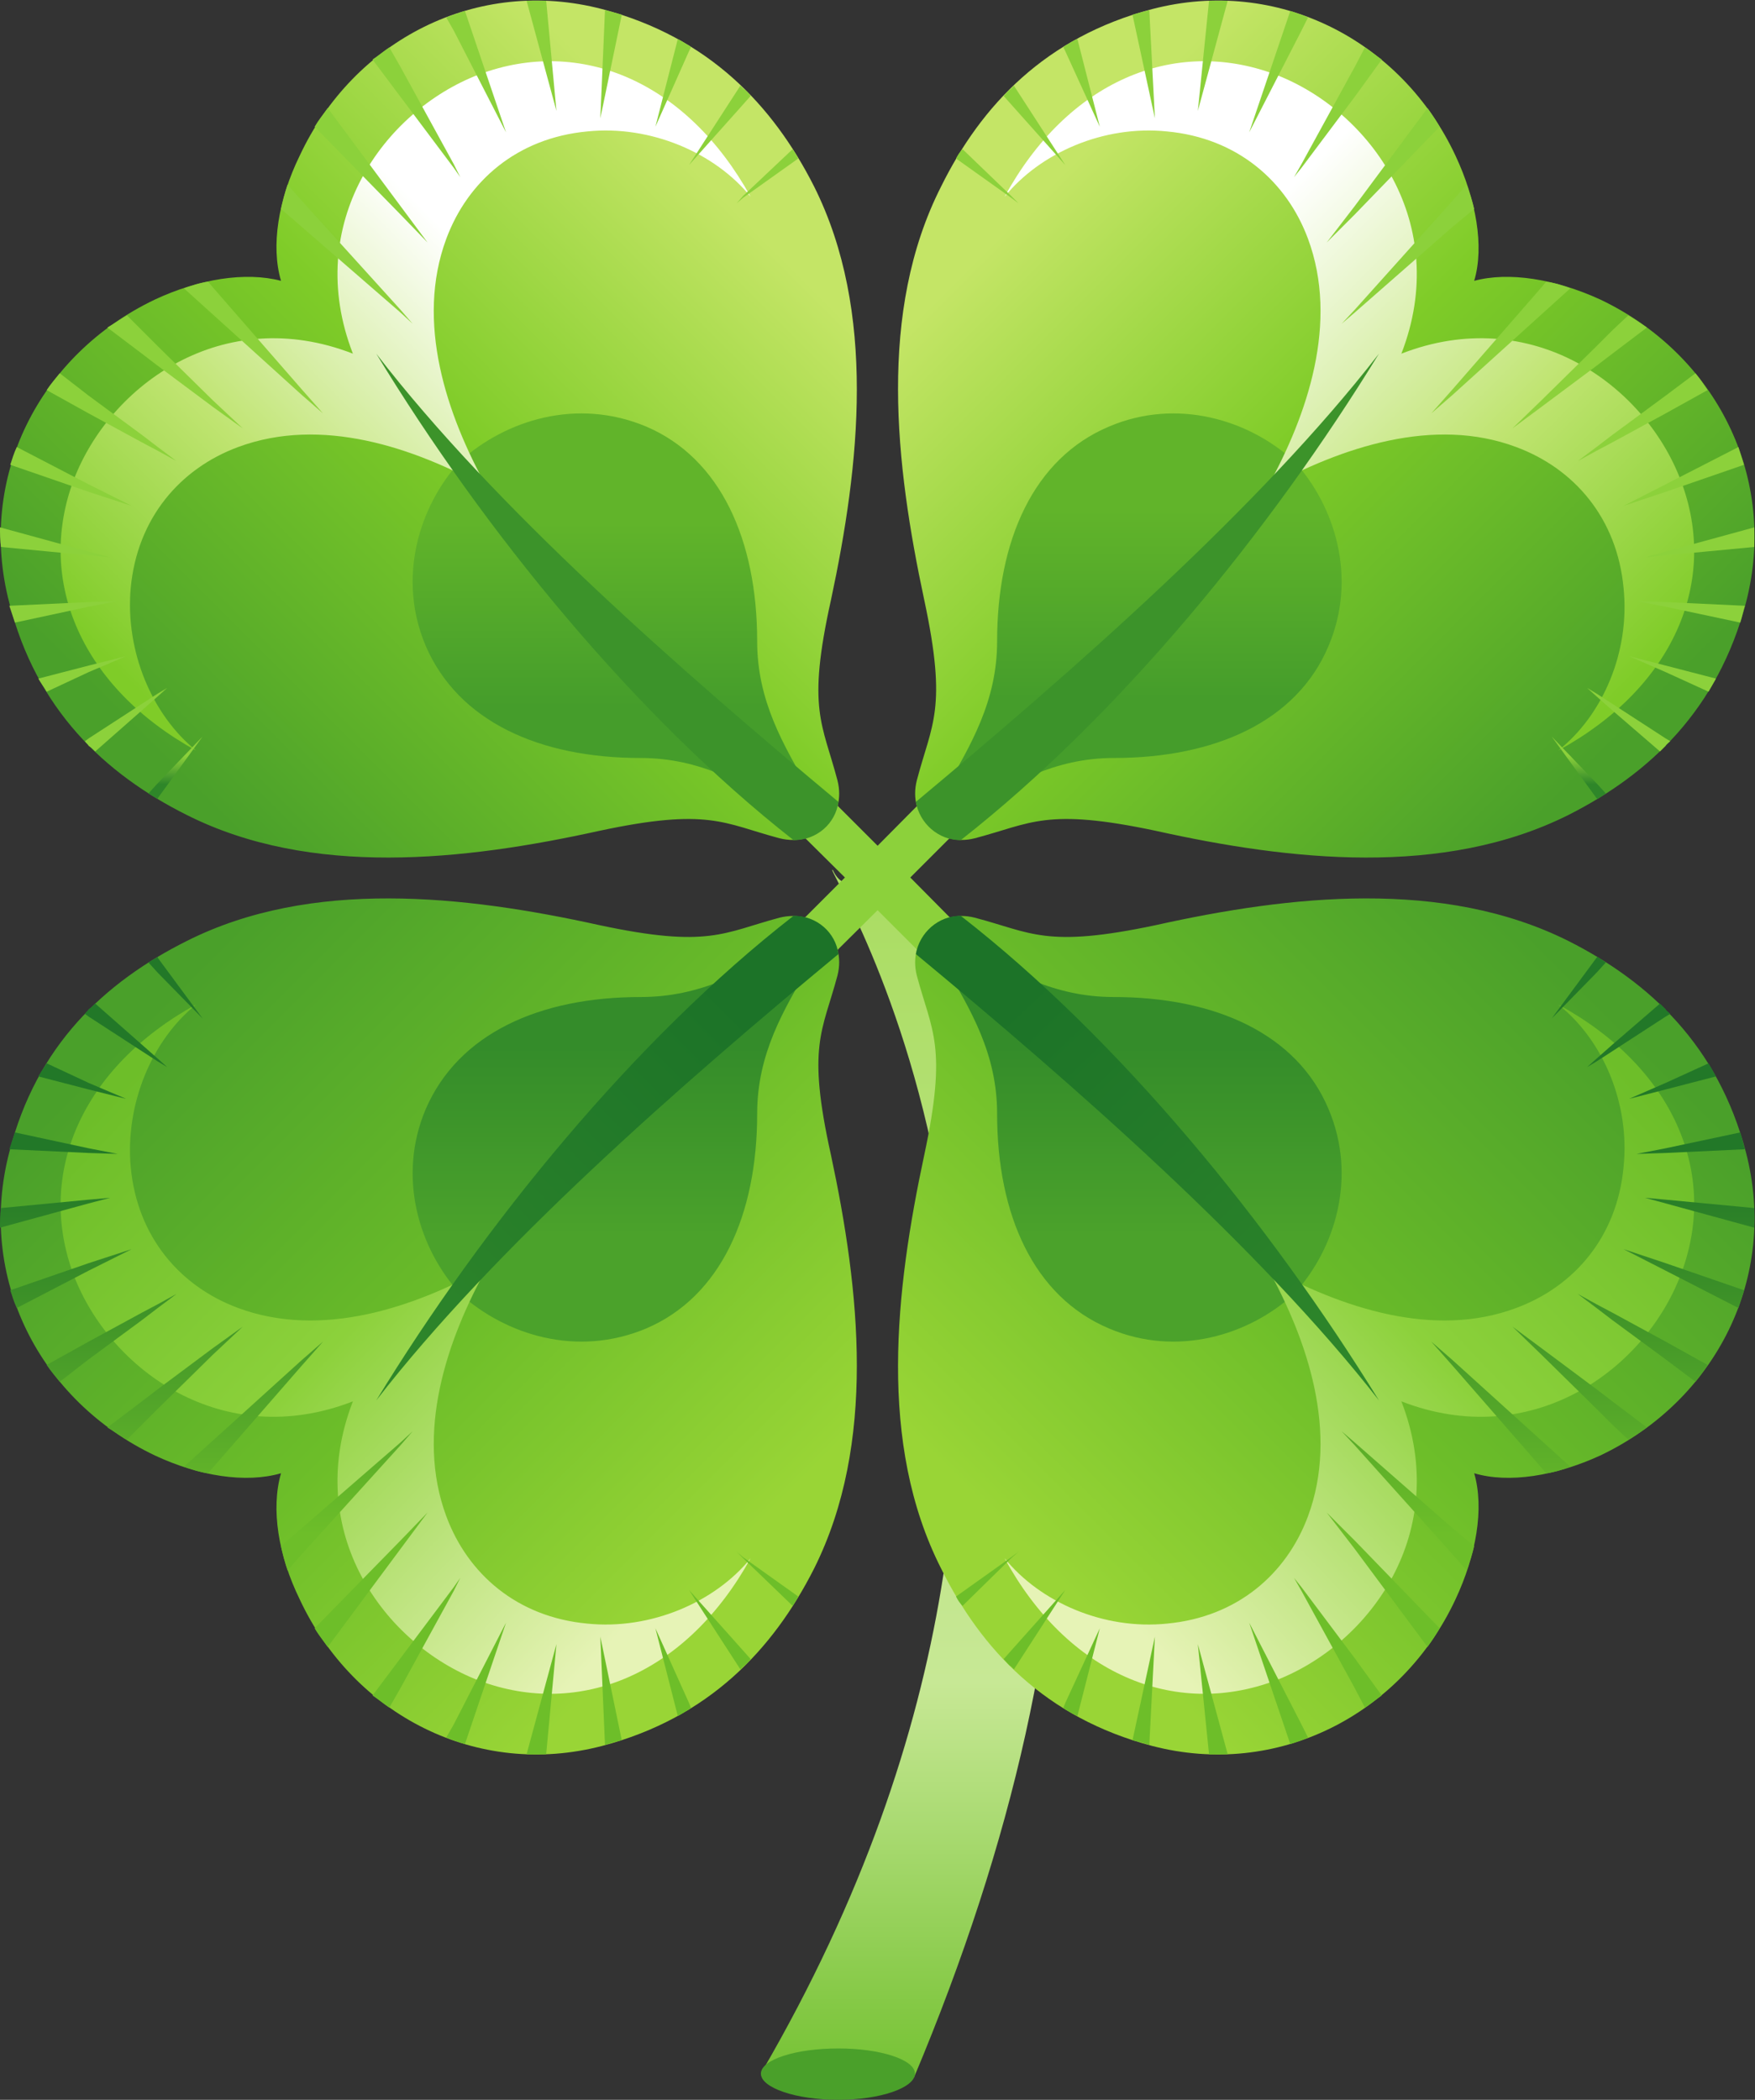 <?xml version="1.0" encoding="UTF-8" standalone="no"?>
<!--
   This image is published under the Creative Commons Attribution 3.0 Unported License, and was
   originally found here: http://free-illustrations.gatag.net/2014/06/08/080000.html
-->
<svg
   xmlns:dc="http://purl.org/dc/elements/1.1/"
   xmlns:cc="http://creativecommons.org/ns#"
   xmlns:rdf="http://www.w3.org/1999/02/22-rdf-syntax-ns#"
   xmlns:svg="http://www.w3.org/2000/svg"
   xmlns="http://www.w3.org/2000/svg"
   viewBox="0 0 180.413 215.827"
   height="215.827"
   width="180.413"
   xml:space="preserve"
   id="svg2"
   version="1.1"><rect x="0" y="0" width="180.413" height="215.827" fill="#333333" stroke="none"/><defs
     id="defs6"><linearGradient
       id="linearGradient20"
       spreadMethod="pad"
       gradientTransform="matrix(0,-927.343,-927.343,0,702.537,916.241)"
       gradientUnits="userSpaceOnUse"
       y2="0"
       x2="1"
       y1="0"
       x1="0"><stop
         id="stop14"
         offset="0"
         style="stop-opacity:1;stop-color:#abdd64" /><stop
         id="stop16"
         offset="0.64"
         style="stop-opacity:1;stop-color:#c7e895" /><stop
         id="stop18"
         offset="1"
         style="stop-opacity:1;stop-color:#6dbe29" /></linearGradient><linearGradient
       id="linearGradient34"
       spreadMethod="pad"
       gradientTransform="matrix(-433.536,-433.536,-433.536,433.536,604.821,1420.46)"
       gradientUnits="userSpaceOnUse"
       y2="0"
       x2="1"
       y1="0"
       x1="0"><stop
         id="stop28"
         offset="0"
         style="stop-opacity:1;stop-color:#c4e566" /><stop
         id="stop30"
         offset="0.44"
         style="stop-opacity:1;stop-color:#7fcc28" /><stop
         id="stop32"
         offset="1"
         style="stop-opacity:1;stop-color:#4aa02a" /></linearGradient><linearGradient
       id="linearGradient42"
       spreadMethod="pad"
       gradientTransform="matrix(0,-141.851,-141.851,0,472.367,1216.24)"
       gradientUnits="userSpaceOnUse"
       y2="0"
       x2="1"
       y1="0"
       x1="0"><stop
         id="stop38"
         offset="0"
         style="stop-opacity:1;stop-color:#61b42a" /><stop
         id="stop40"
         offset="1"
         style="stop-opacity:1;stop-color:#459d2b" /></linearGradient><linearGradient
       id="linearGradient52"
       spreadMethod="pad"
       gradientTransform="matrix(294.316,294.316,294.316,-294.316,77.652,1117.63)"
       gradientUnits="userSpaceOnUse"
       y2="0"
       x2="1"
       y1="0"
       x1="0"><stop
         id="stop46"
         offset="0"
         style="stop-opacity:1;stop-color:#7fcc28" /><stop
         id="stop48"
         offset="0.45"
         style="stop-opacity:1;stop-color:#bfe470" /><stop
         id="stop50"
         offset="1"
         style="stop-opacity:1;stop-color:#ffffff" /></linearGradient><clipPath
       id="clipPath64"
       clipPathUnits="userSpaceOnUse"><path
         id="path62"
         d="m 349.922,1607.76 c -2.16,-0.72 -3.602,-1.44 -5.758,-2.16 l 5.758,-10.08 40.32,-78.48 -31.679,93.6 c -2.879,-0.72 -5.762,-2.16 -8.641,-2.88 z" /></clipPath><linearGradient
       id="linearGradient70"
       spreadMethod="pad"
       gradientTransform="matrix(0,-21.957,-21.957,0,367.202,1036.24)"
       gradientUnits="userSpaceOnUse"
       y2="0"
       x2="1"
       y1="0"
       x1="0"><stop
         id="stop66"
         offset="0"
         style="stop-opacity:1;stop-color:#8cd13b" /><stop
         id="stop68"
         offset="1"
         style="stop-opacity:1;stop-color:#2e8629" /></linearGradient><clipPath
       id="clipPath80"
       clipPathUnits="userSpaceOnUse"><path
         id="path78"
         d="m 308.879,1567.44 -8.637,15.12 c -4.32,-2.88 -8.64,-6.48 -12.961,-9.36 l 21.598,-28.8 41.043,-54.72 5.039,-7.2 -5.039,10.08 z" /></clipPath><linearGradient
       id="linearGradient86"
       spreadMethod="pad"
       gradientTransform="matrix(0,-21.957,-21.957,0,321.121,1036.24)"
       gradientUnits="userSpaceOnUse"
       y2="0"
       x2="1"
       y1="0"
       x1="0"><stop
         id="stop82"
         offset="0"
         style="stop-opacity:1;stop-color:#8cd13b" /><stop
         id="stop84"
         offset="1"
         style="stop-opacity:1;stop-color:#2e8629" /></linearGradient><clipPath
       id="clipPath96"
       clipPathUnits="userSpaceOnUse"><path
         id="path94"
         d="m 252.723,1535.76 c -3.606,-5.04 -7.203,-9.36 -10.082,-14.4 l 66.238,-67.68 20.879,-21.6 -20.879,28.08 z" /></clipPath><linearGradient
       id="linearGradient102"
       spreadMethod="pad"
       gradientTransform="matrix(0,-21.957,-21.957,0,286.201,1036.24)"
       gradientUnits="userSpaceOnUse"
       y2="0"
       x2="1"
       y1="0"
       x1="0"><stop
         id="stop98"
         offset="0"
         style="stop-opacity:1;stop-color:#8cd13b" /><stop
         id="stop100"
         offset="1"
         style="stop-opacity:1;stop-color:#2e8629" /></linearGradient><clipPath
       id="clipPath112"
       clipPathUnits="userSpaceOnUse"><path
         id="path110"
         d="m 232.563,1464.48 -10.801,12.24 c -2.16,-6.48 -3.602,-12.24 -5.039,-18.72 l 15.84,-13.68 76.316,-66.24 9.359,-8.64 -9.359,10.8 z" /></clipPath><linearGradient
       id="linearGradient118"
       spreadMethod="pad"
       gradientTransform="matrix(0,-21.957,-21.957,0,267.481,1036.24)"
       gradientUnits="userSpaceOnUse"
       y2="0"
       x2="1"
       y1="0"
       x1="0"><stop
         id="stop114"
         offset="0"
         style="stop-opacity:1;stop-color:#8cd13b" /><stop
         id="stop116"
         offset="1"
         style="stop-opacity:1;stop-color:#2e8629" /></linearGradient><clipPath
       id="clipPath128"
       clipPathUnits="userSpaceOnUse"><path
         id="path126"
         d="m 406.082,1618.56 23.035,-84.96 -7.918,84.96 c -5.039,0 -10.078,0 -15.117,0 z" /></clipPath><linearGradient
       id="linearGradient134"
       spreadMethod="pad"
       gradientTransform="matrix(0,-21.957,-21.957,0,417.601,1036.24)"
       gradientUnits="userSpaceOnUse"
       y2="0"
       x2="1"
       y1="0"
       x1="0"><stop
         id="stop130"
         offset="0"
         style="stop-opacity:1;stop-color:#8cd13b" /><stop
         id="stop132"
         offset="1"
         style="stop-opacity:1;stop-color:#2e8629" /></linearGradient><clipPath
       id="clipPath144"
       clipPathUnits="userSpaceOnUse"><path
         id="path142"
         d="m 611.281,1504.08 -38.156,-36 -5.047,-5.76 5.047,4.32 42.473,30.24 c -1.434,2.88 -2.875,5.04 -4.317,7.2 z" /></clipPath><linearGradient
       id="linearGradient150"
       spreadMethod="pad"
       gradientTransform="matrix(0,-21.957,-21.957,0,591.839,1036.24)"
       gradientUnits="userSpaceOnUse"
       y2="0"
       x2="1"
       y1="0"
       x1="0"><stop
         id="stop146"
         offset="0"
         style="stop-opacity:1;stop-color:#8cd13b" /><stop
         id="stop148"
         offset="1"
         style="stop-opacity:1;stop-color:#2e8629" /></linearGradient><clipPath
       id="clipPath160"
       clipPathUnits="userSpaceOnUse"><path
         id="path158"
         d="m 462.961,1527.84 16.559,79.92 c -4.317,1.44 -8.637,2.16 -12.957,3.6 z" /></clipPath><linearGradient
       id="linearGradient166"
       spreadMethod="pad"
       gradientTransform="matrix(0,-21.957,-21.957,0,471.241,1036.24)"
       gradientUnits="userSpaceOnUse"
       y2="0"
       x2="1"
       y1="0"
       x1="0"><stop
         id="stop162"
         offset="0"
         style="stop-opacity:1;stop-color:#8cd13b" /><stop
         id="stop164"
         offset="1"
         style="stop-opacity:1;stop-color:#2e8629" /></linearGradient><clipPath
       id="clipPath176"
       clipPathUnits="userSpaceOnUse"><path
         id="path174"
         d="m 578.879,1545.13 c -1.441,2.15 -3.598,4.31 -5.754,5.75 -0.727,0.72 -1.441,1.44 -2.164,2.16 l -39.602,-61.2 41.766,46.8 z" /></clipPath><linearGradient
       id="linearGradient182"
       spreadMethod="pad"
       gradientTransform="matrix(0,-21.957,-21.957,0,555.12,1036.24)"
       gradientUnits="userSpaceOnUse"
       y2="0"
       x2="1"
       y1="0"
       x1="0"><stop
         id="stop178"
         offset="0"
         style="stop-opacity:1;stop-color:#8cd13b" /><stop
         id="stop180"
         offset="1"
         style="stop-opacity:1;stop-color:#2e8629" /></linearGradient><clipPath
       id="clipPath192"
       clipPathUnits="userSpaceOnUse"><path
         id="path190"
         d="m 532.801,1582.56 c 0,0.72 -0.719,0.72 -1.442,1.44 -2.879,1.44 -5.761,3.6 -8.636,5.04 l -17.282,-67.68 25.918,58.32 z" /></clipPath><linearGradient
       id="linearGradient198"
       spreadMethod="pad"
       gradientTransform="matrix(0,-21.957,-21.957,0,519.122,1036.24)"
       gradientUnits="userSpaceOnUse"
       y2="0"
       x2="1"
       y1="0"
       x1="0"><stop
         id="stop194"
         offset="0"
         style="stop-opacity:1;stop-color:#8cd13b" /><stop
         id="stop196"
         offset="1"
         style="stop-opacity:1;stop-color:#2e8629" /></linearGradient><clipPath
       id="clipPath208"
       clipPathUnits="userSpaceOnUse"><path
         id="path206"
         d="m 101.52,1229.04 -33.118,16.56 -55.441,28.8 c -2.16,-4.32 -3.602,-9.36 -5.039,-13.68 l 60.48,-20.88 z" /></clipPath><linearGradient
       id="linearGradient214"
       spreadMethod="pad"
       gradientTransform="matrix(0,-21.957,-21.957,0,54.721,1036.24)"
       gradientUnits="userSpaceOnUse"
       y2="0"
       x2="1"
       y1="0"
       x1="0"><stop
         id="stop210"
         offset="0"
         style="stop-opacity:1;stop-color:#8cd13b" /><stop
         id="stop212"
         offset="1"
         style="stop-opacity:1;stop-color:#2e8629" /></linearGradient><clipPath
       id="clipPath224"
       clipPathUnits="userSpaceOnUse"><path
         id="path222"
         d="m 164.16,1397.52 -3.597,4.32 c -6.485,-0.72 -12.243,-2.88 -18.723,-5.04 l 22.32,-20.16 68.403,-61.92 16.554,-14.4 -16.554,18.72 z" /></clipPath><linearGradient
       id="linearGradient230"
       spreadMethod="pad"
       gradientTransform="matrix(0,-21.957,-21.957,0,195.48,1036.24)"
       gradientUnits="userSpaceOnUse"
       y2="0"
       x2="1"
       y1="0"
       x1="0"><stop
         id="stop226"
         offset="0"
         style="stop-opacity:1;stop-color:#8cd13b" /><stop
         id="stop228"
         offset="1"
         style="stop-opacity:1;stop-color:#2e8629" /></linearGradient><clipPath
       id="clipPath240"
       clipPathUnits="userSpaceOnUse"><path
         id="path238"
         d="M 84.961,1189.44 68.402,1193.76 0,1212.48 c 0,-5.04 0,-10.08 0.723,-15.12 l 67.68,-6.48 z" /></clipPath><linearGradient
       id="linearGradient246"
       spreadMethod="pad"
       gradientTransform="matrix(0,-21.957,-21.957,0,42.48,1036.24)"
       gradientUnits="userSpaceOnUse"
       y2="0"
       x2="1"
       y1="0"
       x1="0"><stop
         id="stop242"
         offset="0"
         style="stop-opacity:1;stop-color:#8cd13b" /><stop
         id="stop244"
         offset="1"
         style="stop-opacity:1;stop-color:#2e8629" /></linearGradient><clipPath
       id="clipPath256"
       clipPathUnits="userSpaceOnUse"><path
         id="path254"
         d="m 109.441,1278 12.239,-6.48 14.402,-7.92 -14.402,10.8 -12.239,9.36 -41.039,30.24 -22.32,17.28 c -3.602,-4.32 -7.203,-8.64 -10.082,-12.96 l 32.402,-18 z" /></clipPath><linearGradient
       id="linearGradient262"
       spreadMethod="pad"
       gradientTransform="matrix(0,-21.957,-21.957,0,86.041,1036.24)"
       gradientUnits="userSpaceOnUse"
       y2="0"
       x2="1"
       y1="0"
       x1="0"><stop
         id="stop258"
         offset="0"
         style="stop-opacity:1;stop-color:#8cd13b" /><stop
         id="stop260"
         offset="1"
         style="stop-opacity:1;stop-color:#2e8629" /></linearGradient><clipPath
       id="clipPath272"
       clipPathUnits="userSpaceOnUse"><path
         id="path270"
         d="m 97.199,1113.12 -28.797,-7.2 -38.879,-10.08 c 2.156,-3.6 4.316,-6.48 6.477,-10.08 l 32.402,15.12 z" /></clipPath><linearGradient
       id="linearGradient278"
       spreadMethod="pad"
       gradientTransform="matrix(0,-21.957,-21.957,0,63.361,1036.24)"
       gradientUnits="userSpaceOnUse"
       y2="0"
       x2="1"
       y1="0"
       x1="0"><stop
         id="stop274"
         offset="0"
         style="stop-opacity:1;stop-color:#8cd13b" /><stop
         id="stop276"
         offset="1"
         style="stop-opacity:1;stop-color:#2e8629" /></linearGradient><clipPath
       id="clipPath288"
       clipPathUnits="userSpaceOnUse"><path
         id="path286"
         d="M 90.723,1155.6 68.402,1154.88 7.199,1152 c 1.441,-4.32 2.883,-8.64 4.32,-12.96 l 56.883,12.24 z" /></clipPath><linearGradient
       id="linearGradient294"
       spreadMethod="pad"
       gradientTransform="matrix(0,-21.957,-21.957,0,48.961,1036.24)"
       gradientUnits="userSpaceOnUse"
       y2="0"
       x2="1"
       y1="0"
       x1="0"><stop
         id="stop290"
         offset="0"
         style="stop-opacity:1;stop-color:#8cd13b" /><stop
         id="stop292"
         offset="1"
         style="stop-opacity:1;stop-color:#2e8629" /></linearGradient><clipPath
       id="clipPath304"
       clipPathUnits="userSpaceOnUse"><path
         id="path302"
         d="m 121.68,1352.16 -12.239,12.24 -11.519,11.52 c -5.039,-2.88 -10.082,-6.48 -15.121,-9.36 l 26.64,-20.16 12.239,-9.36 42.48,-31.68 23.039,-16.56 -23.039,21.6 z" /></clipPath><linearGradient
       id="linearGradient310"
       spreadMethod="pad"
       gradientTransform="matrix(0,-21.957,-21.957,0,135,1036.24)"
       gradientUnits="userSpaceOnUse"
       y2="0"
       x2="1"
       y1="0"
       x1="0"><stop
         id="stop306"
         offset="0"
         style="stop-opacity:1;stop-color:#8cd13b" /><stop
         id="stop308"
         offset="1"
         style="stop-opacity:1;stop-color:#2e8629" /></linearGradient><clipPath
       id="clipPath320"
       clipPathUnits="userSpaceOnUse"><path
         id="path318"
         d="m 114.48,1007.28 c 2.161,-1.44 5.043,-2.88 7.2,-4.32 v 0.72 l 34.562,47.52 -34.562,-36 z" /></clipPath><linearGradient
       id="linearGradient326"
       spreadMethod="pad"
       gradientTransform="matrix(0,-21.957,-21.957,0,135.36,1036.24)"
       gradientUnits="userSpaceOnUse"
       y2="0"
       x2="1"
       y1="0"
       x1="0"><stop
         id="stop322"
         offset="0"
         style="stop-opacity:1;stop-color:#8cd13b" /><stop
         id="stop324"
         offset="1"
         style="stop-opacity:1;stop-color:#2e8629" /></linearGradient><clipPath
       id="clipPath336"
       clipPathUnits="userSpaceOnUse"><path
         id="path334"
         d="m 128.879,1088.64 -7.199,-4.32 -12.239,-7.92 -41.039,-26.64 -2.883,-2.16 c 0.723,-1.44 2.16,-2.16 2.883,-3.6 2.16,-1.44 3.598,-2.88 5.039,-4.32 l 36,31.68 12.239,10.8 z" /></clipPath><linearGradient
       id="linearGradient342"
       spreadMethod="pad"
       gradientTransform="matrix(0,-21.957,-21.957,0,97.2,1036.24)"
       gradientUnits="userSpaceOnUse"
       y2="0"
       x2="1"
       y1="0"
       x1="0"><stop
         id="stop338"
         offset="0"
         style="stop-opacity:1;stop-color:#8cd13b" /><stop
         id="stop340"
         offset="1"
         style="stop-opacity:1;stop-color:#2e8629" /></linearGradient><linearGradient
       id="linearGradient352"
       spreadMethod="pad"
       gradientTransform="matrix(433.539,-433.539,-433.539,-433.539,750.912,1418.11)"
       gradientUnits="userSpaceOnUse"
       y2="0"
       x2="1"
       y1="0"
       x1="0"><stop
         id="stop346"
         offset="0"
         style="stop-opacity:1;stop-color:#c4e566" /><stop
         id="stop348"
         offset="0.44"
         style="stop-opacity:1;stop-color:#7fcc28" /><stop
         id="stop350"
         offset="1"
         style="stop-opacity:1;stop-color:#4aa02a" /></linearGradient><linearGradient
       id="linearGradient360"
       spreadMethod="pad"
       gradientTransform="matrix(0,-145.65,-145.65,0,880.515,1226.24)"
       gradientUnits="userSpaceOnUse"
       y2="0"
       x2="1"
       y1="0"
       x1="0"><stop
         id="stop356"
         offset="0"
         style="stop-opacity:1;stop-color:#61b42a" /><stop
         id="stop358"
         offset="1"
         style="stop-opacity:1;stop-color:#459d2b" /></linearGradient><linearGradient
       id="linearGradient370"
       spreadMethod="pad"
       gradientTransform="matrix(-320.785,320.785,320.785,320.785,1277.83,1115.03)"
       gradientUnits="userSpaceOnUse"
       y2="0"
       x2="1"
       y1="0"
       x1="0"><stop
         id="stop364"
         offset="0"
         style="stop-opacity:1;stop-color:#7fcc28" /><stop
         id="stop366"
         offset="0.45"
         style="stop-opacity:1;stop-color:#bfe470" /><stop
         id="stop368"
         offset="1"
         style="stop-opacity:1;stop-color:#ffffff" /></linearGradient><clipPath
       id="clipPath382"
       clipPathUnits="userSpaceOnUse"><path
         id="path380"
         d="m 1243.44,1346.4 26.64,20.16 c -4.32,2.88 -9.36,6.48 -14.4,9.36 l -12.24,-11.52 -12.24,-12.24 -42.48,-41.76 -22.32,-21.6 22.32,16.56 42.48,31.68 z" /></clipPath><linearGradient
       id="linearGradient388"
       spreadMethod="pad"
       gradientTransform="matrix(0,-21.957,-21.957,0,1218.24,1036.24)"
       gradientUnits="userSpaceOnUse"
       y2="0"
       x2="1"
       y1="0"
       x1="0"><stop
         id="stop384"
         offset="0"
         style="stop-opacity:1;stop-color:#8cd13b" /><stop
         id="stop386"
         offset="1"
         style="stop-opacity:1;stop-color:#2e8629" /></linearGradient><clipPath
       id="clipPath398"
       clipPathUnits="userSpaceOnUse"><path
         id="path396"
         d="m 1196.64,1051.2 34.56,-47.52 0.72,-0.72 c 2.16,1.44 4.32,2.88 6.48,4.32 l -7.2,7.92 z" /></clipPath><linearGradient
       id="linearGradient404"
       spreadMethod="pad"
       gradientTransform="matrix(0,-21.957,-21.957,0,1217.52,1036.24)"
       gradientUnits="userSpaceOnUse"
       y2="0"
       x2="1"
       y1="0"
       x1="0"><stop
         id="stop400"
         offset="0"
         style="stop-opacity:1;stop-color:#8cd13b" /><stop
         id="stop402"
         offset="1"
         style="stop-opacity:1;stop-color:#2e8629" /></linearGradient><clipPath
       id="clipPath414"
       clipPathUnits="userSpaceOnUse"><path
         id="path412"
         d="m 1211.04,1396.8 c -5.76,2.16 -12.24,4.32 -18.72,5.04 l -3.6,-4.32 -68.4,-78.48 -16.56,-18.72 16.56,14.4 68.4,61.92 z" /></clipPath><linearGradient
       id="linearGradient420"
       spreadMethod="pad"
       gradientTransform="matrix(0,-21.957,-21.957,0,1157.4,1036.24)"
       gradientUnits="userSpaceOnUse"
       y2="0"
       x2="1"
       y1="0"
       x1="0"><stop
         id="stop416"
         offset="0"
         style="stop-opacity:1;stop-color:#8cd13b" /><stop
         id="stop418"
         offset="1"
         style="stop-opacity:1;stop-color:#2e8629" /></linearGradient><clipPath
       id="clipPath430"
       clipPathUnits="userSpaceOnUse"><path
         id="path428"
         d="m 1136.88,1458 c -1.44,6.48 -3.6,12.24 -5.76,18.72 l -10.8,-12.24 -75.6,-84.24 -10.08,-10.8 10.08,8.64 75.6,66.24 z" /></clipPath><linearGradient
       id="linearGradient436"
       spreadMethod="pad"
       gradientTransform="matrix(0,-21.957,-21.957,0,1085.76,1036.24)"
       gradientUnits="userSpaceOnUse"
       y2="0"
       x2="1"
       y1="0"
       x1="0"><stop
         id="stop432"
         offset="0"
         style="stop-opacity:1;stop-color:#8cd13b" /><stop
         id="stop434"
         offset="1"
         style="stop-opacity:1;stop-color:#2e8629" /></linearGradient><clipPath
       id="clipPath446"
       clipPathUnits="userSpaceOnUse"><path
         id="path444"
         d="m 1262.16,1155.6 22.32,-4.32 57.6,-12.24 c 1.44,4.32 2.16,8.64 3.6,12.96 l -61.2,2.88 z" /></clipPath><linearGradient
       id="linearGradient452"
       spreadMethod="pad"
       gradientTransform="matrix(0,-21.957,-21.957,0,1303.92,1036.24)"
       gradientUnits="userSpaceOnUse"
       y2="0"
       x2="1"
       y1="0"
       x1="0"><stop
         id="stop448"
         offset="0"
         style="stop-opacity:1;stop-color:#8cd13b" /><stop
         id="stop450"
         offset="1"
         style="stop-opacity:1;stop-color:#2e8629" /></linearGradient><clipPath
       id="clipPath462"
       clipPathUnits="userSpaceOnUse"><path
         id="path460"
         d="m 1243.44,1076.4 -12.24,7.92 -7.2,4.32 7.2,-6.48 12.24,-10.8 36.72,-31.68 c 1.44,1.44 2.88,2.88 4.32,4.32 0.72,1.44 2.16,2.16 3.6,3.6 l -3.6,2.16 z" /></clipPath><linearGradient
       id="linearGradient468"
       spreadMethod="pad"
       gradientTransform="matrix(0,-21.957,-21.957,0,1256.04,1036.24)"
       gradientUnits="userSpaceOnUse"
       y2="0"
       x2="1"
       y1="0"
       x1="0"><stop
         id="stop464"
         offset="0"
         style="stop-opacity:1;stop-color:#8cd13b" /><stop
         id="stop466"
         offset="1"
         style="stop-opacity:1;stop-color:#2e8629" /></linearGradient><clipPath
       id="clipPath478"
       clipPathUnits="userSpaceOnUse"><path
         id="path476"
         d="m 1110.24,1521.36 c -2.88,5.04 -5.76,9.36 -9.36,14.4 l -56.16,-75.6 -21.6,-28.08 21.6,21.6 z" /></clipPath><linearGradient
       id="linearGradient484"
       spreadMethod="pad"
       gradientTransform="matrix(0,-21.957,-21.957,0,1066.68,1036.24)"
       gradientUnits="userSpaceOnUse"
       y2="0"
       x2="1"
       y1="0"
       x1="0"><stop
         id="stop480"
         offset="0"
         style="stop-opacity:1;stop-color:#8cd13b" /><stop
         id="stop482"
         offset="1"
         style="stop-opacity:1;stop-color:#2e8629" /></linearGradient><clipPath
       id="clipPath494"
       clipPathUnits="userSpaceOnUse"><path
         id="path492"
         d="m 1284.48,1193.76 -15.84,-4.32 15.84,1.44 68.4,6.48 c 0,5.04 0,10.08 0,15.12 z" /></clipPath><linearGradient
       id="linearGradient500"
       spreadMethod="pad"
       gradientTransform="matrix(0,-21.957,-21.957,0,1310.76,1036.24)"
       gradientUnits="userSpaceOnUse"
       y2="0"
       x2="1"
       y1="0"
       x1="0"><stop
         id="stop496"
         offset="0"
         style="stop-opacity:1;stop-color:#8cd13b" /><stop
         id="stop498"
         offset="1"
         style="stop-opacity:1;stop-color:#2e8629" /></linearGradient><clipPath
       id="clipPath510"
       clipPathUnits="userSpaceOnUse"><path
         id="path508"
         d="m 1256.4,1113.12 28.08,-12.24 33.12,-15.12 c 2.16,3.6 3.6,6.48 5.76,10.08 l -38.88,10.08 z" /></clipPath><linearGradient
       id="linearGradient516"
       spreadMethod="pad"
       gradientTransform="matrix(0,-21.957,-21.957,0,1289.88,1036.24)"
       gradientUnits="userSpaceOnUse"
       y2="0"
       x2="1"
       y1="0"
       x1="0"><stop
         id="stop512"
         offset="0"
         style="stop-opacity:1;stop-color:#8cd13b" /><stop
         id="stop514"
         offset="1"
         style="stop-opacity:1;stop-color:#2e8629" /></linearGradient><clipPath
       id="clipPath526"
       clipPathUnits="userSpaceOnUse"><path
         id="path524"
         d="m 1231.2,1274.4 -14.4,-10.8 14.4,7.92 12.24,6.48 41.04,22.32 32.4,18 c -2.88,4.32 -5.76,8.64 -9.36,12.96 l -23.04,-17.28 -41.04,-30.24 z" /></clipPath><linearGradient
       id="linearGradient532"
       spreadMethod="pad"
       gradientTransform="matrix(0,-21.957,-21.957,0,1266.84,1036.24)"
       gradientUnits="userSpaceOnUse"
       y2="0"
       x2="1"
       y1="0"
       x1="0"><stop
         id="stop528"
         offset="0"
         style="stop-opacity:1;stop-color:#8cd13b" /><stop
         id="stop530"
         offset="1"
         style="stop-opacity:1;stop-color:#2e8629" /></linearGradient><clipPath
       id="clipPath542"
       clipPathUnits="userSpaceOnUse"><path
         id="path540"
         d="m 742.32,1504.08 c -2.16,-2.16 -3.601,-4.32 -5.039,-7.2 l 42.477,-30.24 5.762,-4.32 -5.762,5.76 z" /></clipPath><linearGradient
       id="linearGradient548"
       spreadMethod="pad"
       gradientTransform="matrix(0,-21.957,-21.957,0,761.401,1036.24)"
       gradientUnits="userSpaceOnUse"
       y2="0"
       x2="1"
       y1="0"
       x1="0"><stop
         id="stop544"
         offset="0"
         style="stop-opacity:1;stop-color:#8cd13b" /><stop
         id="stop546"
         offset="1"
         style="stop-opacity:1;stop-color:#2e8629" /></linearGradient><clipPath
       id="clipPath558"
       clipPathUnits="userSpaceOnUse"><path
         id="path556"
         d="m 779.758,1550.88 c -2.156,-1.44 -3.598,-3.6 -5.754,-5.75 l 5.754,-6.49 41.762,-46.8 -39.598,61.2 c -0.723,-0.72 -1.442,-1.44 -2.164,-2.16 z" /></clipPath><linearGradient
       id="linearGradient564"
       spreadMethod="pad"
       gradientTransform="matrix(0,-21.957,-21.957,0,797.761,1036.24)"
       gradientUnits="userSpaceOnUse"
       y2="0"
       x2="1"
       y1="0"
       x1="0"><stop
         id="stop560"
         offset="0"
         style="stop-opacity:1;stop-color:#8cd13b" /><stop
         id="stop562"
         offset="1"
         style="stop-opacity:1;stop-color:#2e8629" /></linearGradient><clipPath
       id="clipPath574"
       clipPathUnits="userSpaceOnUse"><path
         id="path572"
         d="m 1252.08,1229.04 32.4,10.8 60.48,20.88 c -1.44,4.32 -2.88,9.36 -4.32,13.68 l -56.16,-28.8 z" /></clipPath><linearGradient
       id="linearGradient580"
       spreadMethod="pad"
       gradientTransform="matrix(0,-21.957,-21.957,0,1298.52,1036.24)"
       gradientUnits="userSpaceOnUse"
       y2="0"
       x2="1"
       y1="0"
       x1="0"><stop
         id="stop576"
         offset="0"
         style="stop-opacity:1;stop-color:#8cd13b" /><stop
         id="stop578"
         offset="1"
         style="stop-opacity:1;stop-color:#2e8629" /></linearGradient><clipPath
       id="clipPath590"
       clipPathUnits="userSpaceOnUse"><path
         id="path588"
         d="m 821.52,1584 c -0.719,-0.72 -0.719,-0.72 -1.438,-1.44 l 1.438,-2.88 26.64,-58.32 -17.277,67.68 c -3.602,-1.44 -6.481,-3.6 -9.363,-5.04 z" /></clipPath><linearGradient
       id="linearGradient596"
       spreadMethod="pad"
       gradientTransform="matrix(0,-21.957,-21.957,0,834.121,1036.24)"
       gradientUnits="userSpaceOnUse"
       y2="0"
       x2="1"
       y1="0"
       x1="0"><stop
         id="stop592"
         offset="0"
         style="stop-opacity:1;stop-color:#8cd13b" /><stop
         id="stop594"
         offset="1"
         style="stop-opacity:1;stop-color:#2e8629" /></linearGradient><clipPath
       id="clipPath606"
       clipPathUnits="userSpaceOnUse"><path
         id="path604"
         d="m 873.363,1607.76 17.282,-79.92 -4.325,83.52 c -4.32,-1.44 -8.64,-2.16 -12.957,-3.6 z" /></clipPath><linearGradient
       id="linearGradient612"
       spreadMethod="pad"
       gradientTransform="matrix(0,-21.957,-21.957,0,882.002,1036.24)"
       gradientUnits="userSpaceOnUse"
       y2="0"
       x2="1"
       y1="0"
       x1="0"><stop
         id="stop608"
         offset="0"
         style="stop-opacity:1;stop-color:#8cd13b" /><stop
         id="stop610"
         offset="1"
         style="stop-opacity:1;stop-color:#2e8629" /></linearGradient><clipPath
       id="clipPath622"
       clipPathUnits="userSpaceOnUse"><path
         id="path620"
         d="m 1008.72,1605.6 c -1.44,0.72 -3.6,1.44 -5.04,2.16 -2.88,0.72 -5.758,2.16 -8.637,2.88 l -31.68,-93.6 40.317,78.48 z" /></clipPath><linearGradient
       id="linearGradient628"
       spreadMethod="pad"
       gradientTransform="matrix(0,-21.957,-21.957,0,986.04,1036.24)"
       gradientUnits="userSpaceOnUse"
       y2="0"
       x2="1"
       y1="0"
       x1="0"><stop
         id="stop624"
         offset="0"
         style="stop-opacity:1;stop-color:#8cd13b" /><stop
         id="stop626"
         offset="1"
         style="stop-opacity:1;stop-color:#2e8629" /></linearGradient><clipPath
       id="clipPath638"
       clipPathUnits="userSpaceOnUse"><path
         id="path636"
         d="m 923.762,1533.6 23.039,84.96 c -5.039,0 -9.363,0 -14.403,0 z" /></clipPath><linearGradient
       id="linearGradient644"
       spreadMethod="pad"
       gradientTransform="matrix(0,-21.957,-21.957,0,935.281,1036.24)"
       gradientUnits="userSpaceOnUse"
       y2="0"
       x2="1"
       y1="0"
       x1="0"><stop
         id="stop640"
         offset="0"
         style="stop-opacity:1;stop-color:#8cd13b" /><stop
         id="stop642"
         offset="1"
         style="stop-opacity:1;stop-color:#2e8629" /></linearGradient><clipPath
       id="clipPath654"
       clipPathUnits="userSpaceOnUse"><path
         id="path652"
         d="m 1065.6,1573.2 c -4.32,2.88 -8.64,6.48 -12.96,9.36 l -7.92,-15.12 -41.04,-74.88 -5.758,-10.08 5.758,7.2 41.04,54.72 z" /></clipPath><linearGradient
       id="linearGradient660"
       spreadMethod="pad"
       gradientTransform="matrix(0,-21.957,-21.957,0,1031.76,1036.24)"
       gradientUnits="userSpaceOnUse"
       y2="0"
       x2="1"
       y1="0"
       x1="0"><stop
         id="stop656"
         offset="0"
         style="stop-opacity:1;stop-color:#8cd13b" /><stop
         id="stop658"
         offset="1"
         style="stop-opacity:1;stop-color:#2e8629" /></linearGradient><linearGradient
       id="linearGradient670"
       spreadMethod="pad"
       gradientTransform="matrix(-433.539,433.539,433.539,433.539,605.881,463.08)"
       gradientUnits="userSpaceOnUse"
       y2="0"
       x2="1"
       y1="0"
       x1="0"><stop
         id="stop664"
         offset="0"
         style="stop-opacity:1;stop-color:#99d536" /><stop
         id="stop666"
         offset="0.44"
         style="stop-opacity:1;stop-color:#6dbe29" /><stop
         id="stop668"
         offset="1"
         style="stop-opacity:1;stop-color:#4aa02a" /></linearGradient><linearGradient
       id="linearGradient678"
       spreadMethod="pad"
       gradientTransform="matrix(0,145.655,145.655,0,472.367,666.241)"
       gradientUnits="userSpaceOnUse"
       y2="0"
       x2="1"
       y1="0"
       x1="0"><stop
         id="stop674"
         offset="0"
         style="stop-opacity:1;stop-color:#4ba22b" /><stop
         id="stop676"
         offset="1"
         style="stop-opacity:1;stop-color:#348c2a" /></linearGradient><linearGradient
       id="linearGradient688"
       spreadMethod="pad"
       gradientTransform="matrix(408.679,-394.656,-394.656,-408.679,74.542,761.227)"
       gradientUnits="userSpaceOnUse"
       y2="0"
       x2="1"
       y1="0"
       x1="0"><stop
         id="stop682"
         offset="0"
         style="stop-opacity:1;stop-color:#6dbe29" /><stop
         id="stop684"
         offset="0.45"
         style="stop-opacity:1;stop-color:#8cd13b" /><stop
         id="stop686"
         offset="1"
         style="stop-opacity:1;stop-color:#e6f3b6" /></linearGradient><clipPath
       id="clipPath698"
       clipPathUnits="userSpaceOnUse"><path
         id="path696"
         d="M 646.563,883.441 C 524.883,782.641 381.602,657.359 290.16,539.281 c 82.801,135.36 198.719,277.922 321.84,373.68 18.004,0 32.402,-12.961 34.563,-29.52 z" /></clipPath><linearGradient
       id="linearGradient704"
       spreadMethod="pad"
       gradientTransform="matrix(283.789,283.789,283.789,-283.789,285.454,559.83)"
       gradientUnits="userSpaceOnUse"
       y2="0"
       x2="1"
       y1="0"
       x1="0"><stop
         id="stop700"
         offset="0"
         style="stop-opacity:1;stop-color:#2f872a" /><stop
         id="stop702"
         offset="1"
         style="stop-opacity:1;stop-color:#1c7328" /></linearGradient><clipPath
       id="clipPath714"
       clipPathUnits="userSpaceOnUse"><path
         id="path712"
         d="M 97.199,771.844 68.402,784.082 36,799.199 c -2.16,-3.597 -4.32,-6.48 -6.477,-10.078 l 38.879,-10.082 z" /></clipPath><linearGradient
       id="linearGradient720"
       spreadMethod="pad"
       gradientTransform="matrix(0,283.039,283.039,0,63.361,436.24)"
       gradientUnits="userSpaceOnUse"
       y2="0"
       x2="1"
       y1="0"
       x1="0"><stop
         id="stop716"
         offset="0"
         style="stop-opacity:1;stop-color:#6dbe29" /><stop
         id="stop718"
         offset="1"
         style="stop-opacity:1;stop-color:#227828" /></linearGradient><clipPath
       id="clipPath730"
       clipPathUnits="userSpaceOnUse"><path
         id="path728"
         d="m 344.164,279.359 c 2.156,-0.718 3.598,-1.437 5.758,-2.16 2.879,-0.719 5.762,-2.16 8.641,-2.879 l 31.679,93.602 -40.32,-78.481 z" /></clipPath><linearGradient
       id="linearGradient736"
       spreadMethod="pad"
       gradientTransform="matrix(0,283.039,283.039,0,367.202,436.24)"
       gradientUnits="userSpaceOnUse"
       y2="0"
       x2="1"
       y1="0"
       x1="0"><stop
         id="stop732"
         offset="0"
         style="stop-opacity:1;stop-color:#6dbe29" /><stop
         id="stop734"
         offset="1"
         style="stop-opacity:1;stop-color:#227828" /></linearGradient><clipPath
       id="clipPath746"
       clipPathUnits="userSpaceOnUse"><path
         id="path744"
         d="m 156.242,833.762 -34.562,46.801 v 0.718 c -2.157,-1.441 -5.039,-2.883 -7.2,-4.32 l 7.2,-7.922 z" /></clipPath><linearGradient
       id="linearGradient752"
       spreadMethod="pad"
       gradientTransform="matrix(0,283.039,283.039,0,135.36,436.24)"
       gradientUnits="userSpaceOnUse"
       y2="0"
       x2="1"
       y1="0"
       x1="0"><stop
         id="stop748"
         offset="0"
         style="stop-opacity:1;stop-color:#6dbe29" /><stop
         id="stop750"
         offset="1"
         style="stop-opacity:1;stop-color:#227828" /></linearGradient><clipPath
       id="clipPath762"
       clipPathUnits="userSpaceOnUse"><path
         id="path760"
         d="m 329.758,452.879 -20.879,-21.598 -66.238,-67.679 c 2.879,-5.043 6.476,-9.364 10.082,-14.403 l 56.156,75.602 z" /></clipPath><linearGradient
       id="linearGradient768"
       spreadMethod="pad"
       gradientTransform="matrix(0,283.039,283.039,0,286.201,436.24)"
       gradientUnits="userSpaceOnUse"
       y2="0"
       x2="1"
       y1="0"
       x1="0"><stop
         id="stop764"
         offset="0"
         style="stop-opacity:1;stop-color:#6dbe29" /><stop
         id="stop766"
         offset="1"
         style="stop-opacity:1;stop-color:#227828" /></linearGradient><clipPath
       id="clipPath778"
       clipPathUnits="userSpaceOnUse"><path
         id="path776"
         d="m 466.563,273.602 c 4.32,1.437 8.64,2.878 12.957,3.597 l -16.559,79.922 z" /></clipPath><linearGradient
       id="linearGradient784"
       spreadMethod="pad"
       gradientTransform="matrix(0,283.039,283.039,0,471.241,436.24)"
       gradientUnits="userSpaceOnUse"
       y2="0"
       x2="1"
       y1="0"
       x1="0"><stop
         id="stop780"
         offset="0"
         style="stop-opacity:1;stop-color:#6dbe29" /><stop
         id="stop782"
         offset="1"
         style="stop-opacity:1;stop-color:#227828" /></linearGradient><clipPath
       id="clipPath794"
       clipPathUnits="userSpaceOnUse"><path
         id="path792"
         d="m 354.961,402.48 -5.039,-7.199 -41.043,-54.722 -21.598,-28.797 c 4.321,-2.883 8.641,-6.481 12.961,-9.364 l 8.637,15.122 41.043,74.878 z" /></clipPath><linearGradient
       id="linearGradient800"
       spreadMethod="pad"
       gradientTransform="matrix(0,283.039,283.039,0,321.121,436.24)"
       gradientUnits="userSpaceOnUse"
       y2="0"
       x2="1"
       y1="0"
       x1="0"><stop
         id="stop796"
         offset="0"
         style="stop-opacity:1;stop-color:#6dbe29" /><stop
         id="stop798"
         offset="1"
         style="stop-opacity:1;stop-color:#227828" /></linearGradient><clipPath
       id="clipPath810"
       clipPathUnits="userSpaceOnUse"><path
         id="path808"
         d="m 573.125,418.32 -5.047,4.321 5.047,-5.039 38.156,-36.723 c 1.442,2.16 2.883,4.32 4.317,7.199 z" /></clipPath><linearGradient
       id="linearGradient816"
       spreadMethod="pad"
       gradientTransform="matrix(0,283.039,283.039,0,591.839,436.24)"
       gradientUnits="userSpaceOnUse"
       y2="0"
       x2="1"
       y1="0"
       x1="0"><stop
         id="stop812"
         offset="0"
         style="stop-opacity:1;stop-color:#6dbe29" /><stop
         id="stop814"
         offset="1"
         style="stop-opacity:1;stop-color:#227828" /></linearGradient><clipPath
       id="clipPath826"
       clipPathUnits="userSpaceOnUse"><path
         id="path824"
         d="m 531.359,393.121 39.602,-61.199 c 0.723,0.719 1.437,1.437 2.164,2.156 2.156,1.442 4.313,3.602 5.754,5.762 l -5.754,6.48 z" /></clipPath><linearGradient
       id="linearGradient832"
       spreadMethod="pad"
       gradientTransform="matrix(0,283.039,283.039,0,555.12,436.24)"
       gradientUnits="userSpaceOnUse"
       y2="0"
       x2="1"
       y1="0"
       x1="0"><stop
         id="stop828"
         offset="0"
         style="stop-opacity:1;stop-color:#6dbe29" /><stop
         id="stop830"
         offset="1"
         style="stop-opacity:1;stop-color:#227828" /></linearGradient><clipPath
       id="clipPath842"
       clipPathUnits="userSpaceOnUse"><path
         id="path840"
         d="m 505.441,363.602 17.282,-67.68 c 2.875,1.437 5.757,3.598 8.636,5.039 0.723,0.719 1.442,0.719 1.442,1.437 L 531.359,306 Z" /></clipPath><linearGradient
       id="linearGradient848"
       spreadMethod="pad"
       gradientTransform="matrix(0,283.039,283.039,0,519.122,436.24)"
       gradientUnits="userSpaceOnUse"
       y2="0"
       x2="1"
       y1="0"
       x1="0"><stop
         id="stop844"
         offset="0"
         style="stop-opacity:1;stop-color:#6dbe29" /><stop
         id="stop846"
         offset="1"
         style="stop-opacity:1;stop-color:#227828" /></linearGradient><clipPath
       id="clipPath858"
       clipPathUnits="userSpaceOnUse"><path
         id="path856"
         d="m 421.199,266.398 7.918,84.961 -23.035,-84.961 c 5.039,0 10.078,0 15.117,0 z" /></clipPath><linearGradient
       id="linearGradient864"
       spreadMethod="pad"
       gradientTransform="matrix(0,283.039,283.039,0,417.601,436.32)"
       gradientUnits="userSpaceOnUse"
       y2="0"
       x2="1"
       y1="0"
       x1="0"><stop
         id="stop860"
         offset="0"
         style="stop-opacity:1;stop-color:#6dbe29" /><stop
         id="stop862"
         offset="1"
         style="stop-opacity:1;stop-color:#227828" /></linearGradient><clipPath
       id="clipPath874"
       clipPathUnits="userSpaceOnUse"><path
         id="path872"
         d="M 84.961,695.52 68.402,694.082 0.723,687.598 C 0,682.559 0,677.52 0,672.48 l 68.402,18.723 z" /></clipPath><linearGradient
       id="linearGradient880"
       spreadMethod="pad"
       gradientTransform="matrix(0,283.039,283.039,0,42.48,436.24)"
       gradientUnits="userSpaceOnUse"
       y2="0"
       x2="1"
       y1="0"
       x1="0"><stop
         id="stop876"
         offset="0"
         style="stop-opacity:1;stop-color:#6dbe29" /><stop
         id="stop878"
         offset="1"
         style="stop-opacity:1;stop-color:#227828" /></linearGradient><clipPath
       id="clipPath890"
       clipPathUnits="userSpaceOnUse"><path
         id="path888"
         d="M 101.52,655.918 68.402,645.121 7.922,624.238 c 1.438,-4.316 2.879,-9.359 5.039,-13.679 l 55.441,28.8 z" /></clipPath><linearGradient
       id="linearGradient896"
       spreadMethod="pad"
       gradientTransform="matrix(0,283.039,283.039,0,54.721,436.24)"
       gradientUnits="userSpaceOnUse"
       y2="0"
       x2="1"
       y1="0"
       x1="0"><stop
         id="stop892"
         offset="0"
         style="stop-opacity:1;stop-color:#6dbe29" /><stop
         id="stop894"
         offset="1"
         style="stop-opacity:1;stop-color:#227828" /></linearGradient><clipPath
       id="clipPath906"
       clipPathUnits="userSpaceOnUse"><path
         id="path904"
         d="m 90.723,729.359 -22.32,4.325 -56.883,12.234 C 10.082,741.602 8.641,737.281 7.199,732.961 l 61.203,-2.883 z" /></clipPath><linearGradient
       id="linearGradient912"
       spreadMethod="pad"
       gradientTransform="matrix(0,283.039,283.039,0,48.961,436.24)"
       gradientUnits="userSpaceOnUse"
       y2="0"
       x2="1"
       y1="0"
       x1="0"><stop
         id="stop908"
         offset="0"
         style="stop-opacity:1;stop-color:#6dbe29" /><stop
         id="stop910"
         offset="1"
         style="stop-opacity:1;stop-color:#227828" /></linearGradient><clipPath
       id="clipPath922"
       clipPathUnits="userSpaceOnUse"><path
         id="path920"
         d="m 318.238,515.52 -9.359,-8.641 -76.316,-66.238 -15.84,-13.68 c 1.437,-6.481 2.879,-12.242 5.039,-18.723 l 10.801,12.242 76.316,84.239 z" /></clipPath><linearGradient
       id="linearGradient928"
       spreadMethod="pad"
       gradientTransform="matrix(0,283.039,283.039,0,267.481,436.24)"
       gradientUnits="userSpaceOnUse"
       y2="0"
       x2="1"
       y1="0"
       x1="0"><stop
         id="stop924"
         offset="0"
         style="stop-opacity:1;stop-color:#6dbe29" /><stop
         id="stop926"
         offset="1"
         style="stop-opacity:1;stop-color:#227828" /></linearGradient><clipPath
       id="clipPath938"
       clipPathUnits="userSpaceOnUse"><path
         id="path936"
         d="m 109.441,808.559 12.239,-7.918 7.199,-4.321 -7.199,6.481 -12.239,10.797 -36,31.679 C 72,843.84 70.562,842.402 68.402,840.965 c -0.723,-1.442 -2.16,-2.164 -2.883,-3.606 l 2.883,-2.16 z" /></clipPath><linearGradient
       id="linearGradient944"
       spreadMethod="pad"
       gradientTransform="matrix(0,283.039,283.039,0,97.2,436.24)"
       gradientUnits="userSpaceOnUse"
       y2="0"
       x2="1"
       y1="0"
       x1="0"><stop
         id="stop940"
         offset="0"
         style="stop-opacity:1;stop-color:#6dbe29" /><stop
         id="stop942"
         offset="1"
         style="stop-opacity:1;stop-color:#227828" /></linearGradient><clipPath
       id="clipPath954"
       clipPathUnits="userSpaceOnUse"><path
         id="path952"
         d="m 121.68,610.559 14.402,10.804 -14.402,-7.922 -12.239,-6.48 L 68.402,584.641 36,566.641 C 38.879,562.32 42.48,558 46.082,553.68 l 22.32,17.281 41.039,30.238 z" /></clipPath><linearGradient
       id="linearGradient960"
       spreadMethod="pad"
       gradientTransform="matrix(0,283.039,283.039,0,86.041,436.24)"
       gradientUnits="userSpaceOnUse"
       y2="0"
       x2="1"
       y1="0"
       x1="0"><stop
         id="stop956"
         offset="0"
         style="stop-opacity:1;stop-color:#6dbe29" /><stop
         id="stop958"
         offset="1"
         style="stop-opacity:1;stop-color:#227828" /></linearGradient><clipPath
       id="clipPath970"
       clipPathUnits="userSpaceOnUse"><path
         id="path968"
         d="M 249.117,584.641 232.563,570.238 164.16,508.32 141.84,488.16 c 6.48,-2.16 12.238,-4.32 18.723,-5.039 l 3.597,4.32 68.403,78.481 z" /></clipPath><linearGradient
       id="linearGradient976"
       spreadMethod="pad"
       gradientTransform="matrix(0,283.039,283.039,0,195.48,436.24)"
       gradientUnits="userSpaceOnUse"
       y2="0"
       x2="1"
       y1="0"
       x1="0"><stop
         id="stop972"
         offset="0"
         style="stop-opacity:1;stop-color:#6dbe29" /><stop
         id="stop974"
         offset="1"
         style="stop-opacity:1;stop-color:#227828" /></linearGradient><clipPath
       id="clipPath986"
       clipPathUnits="userSpaceOnUse"><path
         id="path984"
         d="m 187.199,596.16 -23.039,-16.558 -42.48,-31.68 -12.239,-9.363 -26.64,-20.161 c 5.039,-2.878 10.082,-6.476 15.121,-9.359 l 11.519,11.52 12.239,12.242 42.48,41.758 z" /></clipPath><linearGradient
       id="linearGradient992"
       spreadMethod="pad"
       gradientTransform="matrix(0,283.039,283.039,0,135,436.24)"
       gradientUnits="userSpaceOnUse"
       y2="0"
       x2="1"
       y1="0"
       x1="0"><stop
         id="stop988"
         offset="0"
         style="stop-opacity:1;stop-color:#6dbe29" /><stop
         id="stop990"
         offset="1"
         style="stop-opacity:1;stop-color:#227828" /></linearGradient><linearGradient
       id="linearGradient1002"
       spreadMethod="pad"
       gradientTransform="matrix(433.536,433.536,433.536,-433.536,749.849,465.43)"
       gradientUnits="userSpaceOnUse"
       y2="0"
       x2="1"
       y1="0"
       x1="0"><stop
         id="stop996"
         offset="0"
         style="stop-opacity:1;stop-color:#99d536" /><stop
         id="stop998"
         offset="0.44"
         style="stop-opacity:1;stop-color:#6dbe29" /><stop
         id="stop1000"
         offset="1"
         style="stop-opacity:1;stop-color:#4aa02a" /></linearGradient><linearGradient
       id="linearGradient1010"
       spreadMethod="pad"
       gradientTransform="matrix(0,145.65,145.65,0,880.515,666.241)"
       gradientUnits="userSpaceOnUse"
       y2="0"
       x2="1"
       y1="0"
       x1="0"><stop
         id="stop1006"
         offset="0"
         style="stop-opacity:1;stop-color:#4ba22b" /><stop
         id="stop1008"
         offset="1"
         style="stop-opacity:1;stop-color:#348c2a" /></linearGradient><linearGradient
       id="linearGradient1020"
       spreadMethod="pad"
       gradientTransform="matrix(-408.679,-394.656,-394.656,408.679,1281.03,763.823)"
       gradientUnits="userSpaceOnUse"
       y2="0"
       x2="1"
       y1="0"
       x1="0"><stop
         id="stop1014"
         offset="0"
         style="stop-opacity:1;stop-color:#6dbe29" /><stop
         id="stop1016"
         offset="0.45"
         style="stop-opacity:1;stop-color:#8cd13b" /><stop
         id="stop1018"
         offset="1"
         style="stop-opacity:1;stop-color:#e6f3b6" /></linearGradient><clipPath
       id="clipPath1030"
       clipPathUnits="userSpaceOnUse"><path
         id="path1028"
         d="m 706.32,883.441 c 121.68,-100.8 264.961,-226.082 357.12,-344.16 -83.518,135.36 -199.436,277.922 -322.557,373.68 -17.281,0 -31.68,-12.961 -34.563,-29.52 z" /></clipPath><linearGradient
       id="linearGradient1036"
       spreadMethod="pad"
       gradientTransform="matrix(-278.793,288.698,288.698,278.793,1060.19,557.01)"
       gradientUnits="userSpaceOnUse"
       y2="0"
       x2="1"
       y1="0"
       x1="0"><stop
         id="stop1032"
         offset="0"
         style="stop-opacity:1;stop-color:#2f872a" /><stop
         id="stop1034"
         offset="1"
         style="stop-opacity:1;stop-color:#1c7328" /></linearGradient><clipPath
       id="clipPath1046"
       clipPathUnits="userSpaceOnUse"><path
         id="path1044"
         d="m 1023.12,452.879 21.6,-28.078 56.16,-75.602 c 3.6,5.039 6.48,9.36 9.36,14.403 l -65.52,67.679 z" /></clipPath><linearGradient
       id="linearGradient1052"
       spreadMethod="pad"
       gradientTransform="matrix(0,283.039,283.039,0,1066.68,436.24)"
       gradientUnits="userSpaceOnUse"
       y2="0"
       x2="1"
       y1="0"
       x1="0"><stop
         id="stop1048"
         offset="0"
         style="stop-opacity:1;stop-color:#6dbe29" /><stop
         id="stop1050"
         offset="1"
         style="stop-opacity:1;stop-color:#227828" /></linearGradient><clipPath
       id="clipPath1062"
       clipPathUnits="userSpaceOnUse"><path
         id="path1060"
         d="m 1044.72,506.879 -10.08,8.641 10.08,-10.801 75.6,-84.239 10.8,-12.242 c 2.16,6.481 4.32,12.242 5.76,18.723 l -16.56,13.68 z" /></clipPath><linearGradient
       id="linearGradient1068"
       spreadMethod="pad"
       gradientTransform="matrix(0,283.039,283.039,0,1085.76,436.24)"
       gradientUnits="userSpaceOnUse"
       y2="0"
       x2="1"
       y1="0"
       x1="0"><stop
         id="stop1064"
         offset="0"
         style="stop-opacity:1;stop-color:#6dbe29" /><stop
         id="stop1066"
         offset="1"
         style="stop-opacity:1;stop-color:#227828" /></linearGradient><clipPath
       id="clipPath1078"
       clipPathUnits="userSpaceOnUse"><path
         id="path1076"
         d="m 1120.32,570.238 -16.56,14.403 16.56,-18.719 68.4,-78.481 3.6,-4.32 c 6.48,0.719 12.96,2.879 18.72,5.039 l -22.32,20.16 z" /></clipPath><linearGradient
       id="linearGradient1084"
       spreadMethod="pad"
       gradientTransform="matrix(0,283.039,283.039,0,1157.4,436.24)"
       gradientUnits="userSpaceOnUse"
       y2="0"
       x2="1"
       y1="0"
       x1="0"><stop
         id="stop1080"
         offset="0"
         style="stop-opacity:1;stop-color:#6dbe29" /><stop
         id="stop1082"
         offset="1"
         style="stop-opacity:1;stop-color:#227828" /></linearGradient><clipPath
       id="clipPath1094"
       clipPathUnits="userSpaceOnUse"><path
         id="path1092"
         d="m 1003.68,395.281 -5.758,7.199 5.758,-10.082 41.04,-74.878 7.92,-15.122 c 4.32,2.883 8.64,6.481 12.96,9.364 l -20.88,28.797 z" /></clipPath><linearGradient
       id="linearGradient1100"
       spreadMethod="pad"
       gradientTransform="matrix(0,283.039,283.039,0,1031.76,436.24)"
       gradientUnits="userSpaceOnUse"
       y2="0"
       x2="1"
       y1="0"
       x1="0"><stop
         id="stop1096"
         offset="0"
         style="stop-opacity:1;stop-color:#6dbe29" /><stop
         id="stop1098"
         offset="1"
         style="stop-opacity:1;stop-color:#227828" /></linearGradient><clipPath
       id="clipPath1110"
       clipPathUnits="userSpaceOnUse"><path
         id="path1108"
         d="m 1231.2,547.922 -42.48,31.68 -22.32,16.558 22.32,-21.601 42.48,-41.758 12.24,-12.242 12.24,-11.52 c 5.04,2.883 10.08,6.481 14.4,9.359 l -26.64,20.161 z" /></clipPath><linearGradient
       id="linearGradient1116"
       spreadMethod="pad"
       gradientTransform="matrix(0,283.039,283.039,0,1218.24,436.24)"
       gradientUnits="userSpaceOnUse"
       y2="0"
       x2="1"
       y1="0"
       x1="0"><stop
         id="stop1112"
         offset="0"
         style="stop-opacity:1;stop-color:#6dbe29" /><stop
         id="stop1114"
         offset="1"
         style="stop-opacity:1;stop-color:#227828" /></linearGradient><clipPath
       id="clipPath1126"
       clipPathUnits="userSpaceOnUse"><path
         id="path1124"
         d="m 1284.48,694.082 -15.84,1.438 15.84,-4.317 68.4,-18.723 c 0,5.04 0,10.079 0,15.118 z" /></clipPath><linearGradient
       id="linearGradient1132"
       spreadMethod="pad"
       gradientTransform="matrix(0,283.039,283.039,0,1310.76,436.24)"
       gradientUnits="userSpaceOnUse"
       y2="0"
       x2="1"
       y1="0"
       x1="0"><stop
         id="stop1128"
         offset="0"
         style="stop-opacity:1;stop-color:#6dbe29" /><stop
         id="stop1130"
         offset="1"
         style="stop-opacity:1;stop-color:#227828" /></linearGradient><clipPath
       id="clipPath1142"
       clipPathUnits="userSpaceOnUse"><path
         id="path1140"
         d="m 963.363,367.922 31.68,-93.602 c 2.879,0.719 5.757,2.16 8.637,2.879 1.44,0.723 3.6,1.442 5.04,2.16 l -5.04,10.082 z" /></clipPath><linearGradient
       id="linearGradient1148"
       spreadMethod="pad"
       gradientTransform="matrix(0,283.039,283.039,0,986.04,436.24)"
       gradientUnits="userSpaceOnUse"
       y2="0"
       x2="1"
       y1="0"
       x1="0"><stop
         id="stop1144"
         offset="0"
         style="stop-opacity:1;stop-color:#6dbe29" /><stop
         id="stop1146"
         offset="1"
         style="stop-opacity:1;stop-color:#227828" /></linearGradient><clipPath
       id="clipPath1158"
       clipPathUnits="userSpaceOnUse"><path
         id="path1156"
         d="m 1252.08,655.918 32.4,-16.559 56.16,-28.8 c 1.44,4.32 2.88,9.363 4.32,13.679 l -60.48,20.883 z" /></clipPath><linearGradient
       id="linearGradient1164"
       spreadMethod="pad"
       gradientTransform="matrix(0,283.039,283.039,0,1298.52,436.24)"
       gradientUnits="userSpaceOnUse"
       y2="0"
       x2="1"
       y1="0"
       x1="0"><stop
         id="stop1160"
         offset="0"
         style="stop-opacity:1;stop-color:#6dbe29" /><stop
         id="stop1162"
         offset="1"
         style="stop-opacity:1;stop-color:#227828" /></linearGradient><clipPath
       id="clipPath1174"
       clipPathUnits="userSpaceOnUse"><path
         id="path1172"
         d="m 1243.44,606.961 -12.24,6.48 -14.4,7.922 14.4,-10.804 12.24,-9.36 41.04,-30.238 23.04,-17.281 c 3.6,4.32 6.48,8.64 9.36,12.961 l -32.4,18 z" /></clipPath><linearGradient
       id="linearGradient1180"
       spreadMethod="pad"
       gradientTransform="matrix(0,283.039,283.039,0,1266.84,436.24)"
       gradientUnits="userSpaceOnUse"
       y2="0"
       x2="1"
       y1="0"
       x1="0"><stop
         id="stop1176"
         offset="0"
         style="stop-opacity:1;stop-color:#6dbe29" /><stop
         id="stop1178"
         offset="1"
         style="stop-opacity:1;stop-color:#227828" /></linearGradient><clipPath
       id="clipPath1190"
       clipPathUnits="userSpaceOnUse"><path
         id="path1188"
         d="m 779.758,346.32 -5.754,-6.48 c 2.156,-2.16 3.598,-4.32 5.754,-5.762 0.722,-0.719 1.441,-1.437 2.164,-2.156 l 39.598,61.199 z" /></clipPath><linearGradient
       id="linearGradient1196"
       spreadMethod="pad"
       gradientTransform="matrix(0,283.039,283.039,0,797.761,436.24)"
       gradientUnits="userSpaceOnUse"
       y2="0"
       x2="1"
       y1="0"
       x1="0"><stop
         id="stop1192"
         offset="0"
         style="stop-opacity:1;stop-color:#6dbe29" /><stop
         id="stop1194"
         offset="1"
         style="stop-opacity:1;stop-color:#227828" /></linearGradient><clipPath
       id="clipPath1206"
       clipPathUnits="userSpaceOnUse"><path
         id="path1204"
         d="m 932.398,266.398 c 5.04,0 9.364,0 14.403,0 l -23.039,84.961 z" /></clipPath><linearGradient
       id="linearGradient1212"
       spreadMethod="pad"
       gradientTransform="matrix(0,283.039,283.039,0,935.281,436.32)"
       gradientUnits="userSpaceOnUse"
       y2="0"
       x2="1"
       y1="0"
       x1="0"><stop
         id="stop1208"
         offset="0"
         style="stop-opacity:1;stop-color:#6dbe29" /><stop
         id="stop1210"
         offset="1"
         style="stop-opacity:1;stop-color:#227828" /></linearGradient><clipPath
       id="clipPath1222"
       clipPathUnits="userSpaceOnUse"><path
         id="path1220"
         d="m 1224,796.32 7.2,4.321 12.24,7.918 41.04,26.64 3.6,2.16 c -1.44,1.442 -2.88,2.164 -3.6,3.606 -1.44,1.437 -2.88,2.875 -4.32,4.312 l -36.72,-31.679 -12.24,-10.797 z" /></clipPath><linearGradient
       id="linearGradient1228"
       spreadMethod="pad"
       gradientTransform="matrix(0,283.039,283.039,0,1256.04,436.24)"
       gradientUnits="userSpaceOnUse"
       y2="0"
       x2="1"
       y1="0"
       x1="0"><stop
         id="stop1224"
         offset="0"
         style="stop-opacity:1;stop-color:#6dbe29" /><stop
         id="stop1226"
         offset="1"
         style="stop-opacity:1;stop-color:#227828" /></linearGradient><clipPath
       id="clipPath1238"
       clipPathUnits="userSpaceOnUse"><path
         id="path1236"
         d="m 1238.4,876.961 c -2.16,1.437 -4.32,2.879 -6.48,4.32 l -0.72,-0.718 -34.56,-46.801 34.56,35.277 z" /></clipPath><linearGradient
       id="linearGradient1244"
       spreadMethod="pad"
       gradientTransform="matrix(0,283.039,283.039,0,1217.52,436.24)"
       gradientUnits="userSpaceOnUse"
       y2="0"
       x2="1"
       y1="0"
       x1="0"><stop
         id="stop1240"
         offset="0"
         style="stop-opacity:1;stop-color:#6dbe29" /><stop
         id="stop1242"
         offset="1"
         style="stop-opacity:1;stop-color:#227828" /></linearGradient><clipPath
       id="clipPath1254"
       clipPathUnits="userSpaceOnUse"><path
         id="path1252"
         d="m 1256.4,771.844 28.08,7.195 38.88,10.082 c -2.16,3.598 -3.6,6.481 -5.76,10.078 l -33.12,-15.117 z" /></clipPath><linearGradient
       id="linearGradient1260"
       spreadMethod="pad"
       gradientTransform="matrix(0,283.039,283.039,0,1289.88,436.24)"
       gradientUnits="userSpaceOnUse"
       y2="0"
       x2="1"
       y1="0"
       x1="0"><stop
         id="stop1256"
         offset="0"
         style="stop-opacity:1;stop-color:#6dbe29" /><stop
         id="stop1258"
         offset="1"
         style="stop-opacity:1;stop-color:#227828" /></linearGradient><clipPath
       id="clipPath1270"
       clipPathUnits="userSpaceOnUse"><path
         id="path1268"
         d="m 785.52,422.641 -5.762,-4.321 -42.477,-30.242 c 1.438,-2.879 2.879,-5.039 5.039,-7.199 l 37.438,36.723 z" /></clipPath><linearGradient
       id="linearGradient1276"
       spreadMethod="pad"
       gradientTransform="matrix(0,283.039,283.039,0,761.401,436.24)"
       gradientUnits="userSpaceOnUse"
       y2="0"
       x2="1"
       y1="0"
       x1="0"><stop
         id="stop1272"
         offset="0"
         style="stop-opacity:1;stop-color:#6dbe29" /><stop
         id="stop1274"
         offset="1"
         style="stop-opacity:1;stop-color:#227828" /></linearGradient><clipPath
       id="clipPath1286"
       clipPathUnits="userSpaceOnUse"><path
         id="path1284"
         d="m 886.32,273.602 4.325,83.519 -17.282,-79.922 c 4.317,-0.719 8.637,-2.16 12.957,-3.597 z" /></clipPath><linearGradient
       id="linearGradient1292"
       spreadMethod="pad"
       gradientTransform="matrix(0,283.039,283.039,0,882.002,436.24)"
       gradientUnits="userSpaceOnUse"
       y2="0"
       x2="1"
       y1="0"
       x1="0"><stop
         id="stop1288"
         offset="0"
         style="stop-opacity:1;stop-color:#6dbe29" /><stop
         id="stop1290"
         offset="1"
         style="stop-opacity:1;stop-color:#227828" /></linearGradient><clipPath
       id="clipPath1302"
       clipPathUnits="userSpaceOnUse"><path
         id="path1300"
         d="m 820.082,302.398 c 0.719,-0.718 0.719,-0.718 1.438,-1.437 2.882,-1.441 5.761,-3.602 9.363,-5.039 L 848.16,363.602 821.52,306 Z" /></clipPath><linearGradient
       id="linearGradient1308"
       spreadMethod="pad"
       gradientTransform="matrix(0,283.039,283.039,0,834.121,436.24)"
       gradientUnits="userSpaceOnUse"
       y2="0"
       x2="1"
       y1="0"
       x1="0"><stop
         id="stop1304"
         offset="0"
         style="stop-opacity:1;stop-color:#6dbe29" /><stop
         id="stop1306"
         offset="1"
         style="stop-opacity:1;stop-color:#227828" /></linearGradient><clipPath
       id="clipPath1318"
       clipPathUnits="userSpaceOnUse"><path
         id="path1316"
         d="m 1262.16,729.359 22.32,0.719 61.2,2.883 c -1.44,4.32 -2.16,8.641 -3.6,12.957 l -57.6,-12.234 z" /></clipPath><linearGradient
       id="linearGradient1324"
       spreadMethod="pad"
       gradientTransform="matrix(0,283.039,283.039,0,1303.92,436.24)"
       gradientUnits="userSpaceOnUse"
       y2="0"
       x2="1"
       y1="0"
       x1="0"><stop
         id="stop1320"
         offset="0"
         style="stop-opacity:1;stop-color:#6dbe29" /><stop
         id="stop1322"
         offset="1"
         style="stop-opacity:1;stop-color:#227828" /></linearGradient></defs><g
     transform="matrix(1.333,0,0,-1.333,0,215.827)"
     id="g10"><g
       transform="scale(0.1)"
       id="g12"><path
         id="path22"
         style="fill:url(#linearGradient20);fill-opacity:1;fill-rule:evenodd;stroke:none"
         d="m 587.523,21.602 c 311.758,535.679 41.758,938.16 54.715,926.64 12.242,-25.922 32.403,7.922 49.684,-16.562 163.437,-234 167.043,-547.918 12.961,-914.399 l -117.36,4.32" /><path
         id="path24"
         style="fill:#4aa02a;fill-opacity:1;fill-rule:evenodd;stroke:none"
         d="m 646.563,39.602 c 32.402,0 59.035,-8.641 59.035,-19.441 C 705.598,9.359 678.965,0 646.563,0 c -33.122,0 -59.762,9.359 -59.762,20.16 0,10.801 26.64,19.441 59.762,19.441" /><path
         id="path26"
         style="fill:#8cd13b;fill-opacity:1;fill-rule:evenodd;stroke:none"
         d="m 572.398,1020.96 25.204,25.2 79.199,-79.199 78.48,79.199 25.199,-25.2 -78.48,-78.48 78.48,-79.199 -25.199,-24.48 -78.48,78.48 -79.199,-78.48 -25.204,24.48 79.204,79.199 -79.204,78.48" /><path
         id="path36"
         style="fill:url(#linearGradient34);fill-opacity:1;fill-rule:evenodd;stroke:none"
         d="m 645.844,1017.36 c -11.524,43.92 -23.762,54.72 -5.043,138.96 22.324,104.4 35.281,222.48 -12.961,318.96 -31.68,62.64 -81.36,115.2 -163.438,136.8 -96.48,25.2 -191.523,-23.76 -233.281,-113.04 -16.558,-33.84 -22.32,-69.84 -14.398,-96.48 -27.364,7.2 -63.364,1.44 -97.2,-14.4 C 30.242,1345.68 -18,1250.64 7.199,1154.16 28.082,1072.08 80.641,1022.4 144.004,990.723 239.762,942.48 357.84,955.441 462.238,978.48 c 84.242,18 95.762,5.758 138.961,-5.761 28.805,-7.199 51.84,16.562 44.645,44.641" /><path
         id="path44"
         style="fill:url(#linearGradient42);fill-opacity:1;fill-rule:evenodd;stroke:none"
         d="m 624.961,1008.72 c -20.883,36 -41.043,69.84 -41.043,115.92 0,77.76 -28.074,141.12 -85.68,165.6 -53.277,22.32 -107.996,5.04 -143.277,-26.64 -31.684,-34.56 -48.961,-90 -26.637,-142.56 25.199,-58.32 87.836,-86.4 165.594,-86.4 46.805,0 79.922,-20.16 115.926,-41.042 9.359,-5.754 20.879,5.761 15.117,15.122" /><path
         id="path54"
         style="fill:url(#linearGradient52);fill-opacity:1;fill-rule:evenodd;stroke:none"
         d="m 578.879,1467.36 c -48.957,88.56 -131.039,123.84 -209.516,94.32 -73.441,-28.08 -136.082,-115.2 -97.203,-215.28 -100.078,38.88 -187.199,-23.76 -215.281,-97.2 -29.52,-78.48 6.481,-160.56 94.324,-208.8 -33.844,27.36 -54.722,76.32 -50.402,125.28 5.039,54 38.16,92.16 82.801,108.72 64.078,23.76 135.363,0 192.242,-31.68 -31.68,56.88 -55.442,128.16 -31.68,192.24 16.559,44.64 54.715,77.76 108.715,82.8 48.961,5.04 98.641,-16.56 126,-50.4" /><path
         id="path56"
         style="fill:#3c932a;fill-opacity:1;fill-rule:nonzero;stroke:none"
         d="M 646.563,1000.8 C 524.883,1102.32 381.602,1227.6 290.16,1346.4 372.961,1210.32 488.879,1067.76 612,971.281 c 18.004,0 32.402,12.957 34.563,29.519" /><g
         id="g58"><g
           clip-path="url(#clipPath64)"
           id="g60"><path
             id="path72"
             style="fill:url(#linearGradient70);fill-opacity:1;fill-rule:nonzero;stroke:none"
             d="m 349.922,1607.76 c -2.16,-0.72 -3.602,-1.44 -5.758,-2.16 l 5.758,-10.08 40.32,-78.48 -31.679,93.6 c -2.879,-0.72 -5.762,-2.16 -8.641,-2.88" /></g></g><g
         id="g74"><g
           clip-path="url(#clipPath80)"
           id="g76"><path
             id="path88"
             style="fill:url(#linearGradient86);fill-opacity:1;fill-rule:nonzero;stroke:none"
             d="m 308.879,1567.44 -8.637,15.12 c -4.32,-2.88 -8.64,-6.48 -12.961,-9.36 l 21.598,-28.8 41.043,-54.72 5.039,-7.2 -5.039,10.08 -41.043,74.88" /></g></g><g
         id="g90"><g
           clip-path="url(#clipPath96)"
           id="g92"><path
             id="path104"
             style="fill:url(#linearGradient102);fill-opacity:1;fill-rule:nonzero;stroke:none"
             d="m 252.723,1535.76 c -3.606,-5.04 -7.203,-9.36 -10.082,-14.4 l 66.238,-67.68 20.879,-21.6 -20.879,28.08 -56.156,75.6" /></g></g><g
         id="g106"><g
           clip-path="url(#clipPath112)"
           id="g108"><path
             id="path120"
             style="fill:url(#linearGradient118);fill-opacity:1;fill-rule:nonzero;stroke:none"
             d="m 232.563,1464.48 -10.801,12.24 c -2.16,-6.48 -3.602,-12.24 -5.039,-18.72 l 15.84,-13.68 76.316,-66.24 9.359,-8.64 -9.359,10.8 -76.316,84.24" /></g></g><g
         id="g122"><g
           clip-path="url(#clipPath128)"
           id="g124"><path
             id="path136"
             style="fill:url(#linearGradient134);fill-opacity:1;fill-rule:nonzero;stroke:none"
             d="m 406.082,1618.56 23.035,-84.96 -7.918,84.96 c -5.039,0 -10.078,0 -15.117,0" /></g></g><g
         id="g138"><g
           clip-path="url(#clipPath144)"
           id="g140"><path
             id="path152"
             style="fill:url(#linearGradient150);fill-opacity:1;fill-rule:nonzero;stroke:none"
             d="m 611.281,1504.08 -38.156,-36 -5.047,-5.76 5.047,4.32 42.473,30.24 c -1.434,2.88 -2.875,5.04 -4.317,7.2" /></g></g><g
         id="g154"><g
           clip-path="url(#clipPath160)"
           id="g156"><path
             id="path168"
             style="fill:url(#linearGradient166);fill-opacity:1;fill-rule:nonzero;stroke:none"
             d="m 462.961,1527.84 16.559,79.92 c -4.317,1.44 -8.637,2.16 -12.957,3.6 l -3.602,-83.52" /></g></g><g
         id="g170"><g
           clip-path="url(#clipPath176)"
           id="g172"><path
             id="path184"
             style="fill:url(#linearGradient182);fill-opacity:1;fill-rule:nonzero;stroke:none"
             d="m 578.879,1545.13 c -1.441,2.15 -3.598,4.31 -5.754,5.75 -0.727,0.72 -1.441,1.44 -2.164,2.16 l -39.602,-61.2 41.766,46.8 5.754,6.49" /></g></g><g
         id="g186"><g
           clip-path="url(#clipPath192)"
           id="g188"><path
             id="path200"
             style="fill:url(#linearGradient198);fill-opacity:1;fill-rule:nonzero;stroke:none"
             d="m 532.801,1582.56 c 0,0.72 -0.719,0.72 -1.442,1.44 -2.879,1.44 -5.761,3.6 -8.636,5.04 l -17.282,-67.68 25.918,58.32 1.442,2.88" /></g></g><g
         id="g202"><g
           clip-path="url(#clipPath208)"
           id="g204"><path
             id="path216"
             style="fill:url(#linearGradient214);fill-opacity:1;fill-rule:nonzero;stroke:none"
             d="m 101.52,1229.04 -33.118,16.56 -55.441,28.8 c -2.16,-4.32 -3.602,-9.36 -5.039,-13.68 l 60.48,-20.88 33.118,-10.8" /></g></g><g
         id="g218"><g
           clip-path="url(#clipPath224)"
           id="g220"><path
             id="path232"
             style="fill:url(#linearGradient230);fill-opacity:1;fill-rule:nonzero;stroke:none"
             d="m 164.16,1397.52 -3.597,4.32 c -6.485,-0.72 -12.243,-2.88 -18.723,-5.04 l 22.32,-20.16 68.403,-61.92 16.554,-14.4 -16.554,18.72 -68.403,78.48" /></g></g><g
         id="g234"><g
           clip-path="url(#clipPath240)"
           id="g236"><path
             id="path248"
             style="fill:url(#linearGradient246);fill-opacity:1;fill-rule:nonzero;stroke:none"
             d="M 84.961,1189.44 68.402,1193.76 0,1212.48 c 0,-5.04 0,-10.08 0.723,-15.12 l 67.68,-6.48 16.559,-1.44" /></g></g><g
         id="g250"><g
           clip-path="url(#clipPath256)"
           id="g252"><path
             id="path264"
             style="fill:url(#linearGradient262);fill-opacity:1;fill-rule:nonzero;stroke:none"
             d="m 109.441,1278 12.239,-6.48 14.402,-7.92 -14.402,10.8 -12.239,9.36 -41.039,30.24 -22.32,17.28 c -3.602,-4.32 -7.203,-8.64 -10.082,-12.96 l 32.402,-18 41.039,-22.32" /></g></g><g
         id="g266"><g
           clip-path="url(#clipPath272)"
           id="g268"><path
             id="path280"
             style="fill:url(#linearGradient278);fill-opacity:1;fill-rule:nonzero;stroke:none"
             d="m 97.199,1113.12 -28.797,-7.2 -38.879,-10.08 c 2.156,-3.6 4.316,-6.48 6.477,-10.08 l 32.402,15.12 28.797,12.24" /></g></g><g
         id="g282"><g
           clip-path="url(#clipPath288)"
           id="g284"><path
             id="path296"
             style="fill:url(#linearGradient294);fill-opacity:1;fill-rule:nonzero;stroke:none"
             d="M 90.723,1155.6 68.402,1154.88 7.199,1152 c 1.441,-4.32 2.883,-8.64 4.32,-12.96 l 56.883,12.24 22.32,4.32" /></g></g><g
         id="g298"><g
           clip-path="url(#clipPath304)"
           id="g300"><path
             id="path312"
             style="fill:url(#linearGradient310);fill-opacity:1;fill-rule:nonzero;stroke:none"
             d="m 121.68,1352.16 -12.239,12.24 -11.519,11.52 c -5.039,-2.88 -10.082,-6.48 -15.121,-9.36 l 26.64,-20.16 12.239,-9.36 42.48,-31.68 23.039,-16.56 -23.039,21.6 -42.48,41.76" /></g></g><g
         id="g314"><g
           clip-path="url(#clipPath320)"
           id="g316"><path
             id="path328"
             style="fill:url(#linearGradient326);fill-opacity:1;fill-rule:nonzero;stroke:none"
             d="m 114.48,1007.28 c 2.161,-1.44 5.043,-2.88 7.2,-4.32 v 0.72 l 34.562,47.52 -34.562,-36 -7.2,-7.92" /></g></g><g
         id="g330"><g
           clip-path="url(#clipPath336)"
           id="g332"><path
             id="path344"
             style="fill:url(#linearGradient342);fill-opacity:1;fill-rule:nonzero;stroke:none"
             d="m 128.879,1088.64 -7.199,-4.32 -12.239,-7.92 -41.039,-26.64 -2.883,-2.16 c 0.723,-1.44 2.16,-2.16 2.883,-3.6 2.16,-1.44 3.598,-2.88 5.039,-4.32 l 36,31.68 12.239,10.8 7.199,6.48" /></g></g><path
         id="path354"
         style="fill:url(#linearGradient352);fill-opacity:1;fill-rule:evenodd;stroke:none"
         d="m 707.039,1017.36 c 11.524,43.92 23.762,54.72 5.762,138.96 -22.321,104.4 -36,222.48 12.961,318.96 30.961,62.64 80.636,115.2 162.718,136.8 96.481,25.2 192.24,-23.76 234,-113.04 15.84,-33.84 22.32,-69.84 14.4,-96.48 26.64,7.2 62.64,1.44 97.2,-14.4 89.28,-42.48 137.52,-137.52 112.32,-234 -21.6,-82.08 -74.16,-131.76 -136.8,-163.437 -96.48,-48.243 -214.557,-35.282 -318.241,-12.243 -84.961,18 -95.761,5.758 -139.675,-5.761 -28.082,-7.199 -51.84,16.562 -44.645,44.641" /><path
         id="path362"
         style="fill:url(#linearGradient360);fill-opacity:1;fill-rule:evenodd;stroke:none"
         d="m 727.922,1008.72 c 20.879,36 41.043,69.84 41.043,115.92 0,77.76 28.074,141.12 86.394,165.6 52.563,22.32 108.004,5.04 142.563,-26.64 31.678,-34.56 48.958,-90 26.638,-142.56 -24.48,-58.32 -87.837,-86.4 -165.595,-86.4 -46.086,0 -79.207,-20.16 -115.926,-41.042 -9.359,-5.754 -20.879,5.761 -15.117,15.122" /><path
         id="path372"
         style="fill:url(#linearGradient370);fill-opacity:1;fill-rule:evenodd;stroke:none"
         d="m 774.719,1467.36 c 48.242,88.56 130.324,123.84 208.804,94.32 73.437,-28.08 136.077,-115.2 97.197,-215.28 100.08,38.88 187.2,-23.76 215.28,-97.2 30.24,-78.48 -5.76,-160.56 -94.32,-208.8 34.56,27.36 55.44,76.32 50.4,125.28 -5.04,54 -38.16,92.16 -82.8,108.72 -63.36,23.76 -134.64,0 -192.241,-31.68 31.681,56.88 55.441,128.16 31.681,192.24 -16.56,44.64 -54.716,77.76 -108.716,82.8 -48.961,5.04 -97.922,-16.56 -125.285,-50.4" /><path
         id="path374"
         style="fill:#3c932a;fill-opacity:1;fill-rule:nonzero;stroke:none"
         d="m 706.32,1000.8 c 121.68,101.52 264.961,226.8 357.12,345.6 -83.518,-136.08 -199.436,-278.64 -322.557,-375.119 -17.281,0 -31.68,12.957 -34.563,29.519" /><g
         id="g376"><g
           clip-path="url(#clipPath382)"
           id="g378"><path
             id="path390"
             style="fill:url(#linearGradient388);fill-opacity:1;fill-rule:nonzero;stroke:none"
             d="m 1243.44,1346.4 26.64,20.16 c -4.32,2.88 -9.36,6.48 -14.4,9.36 l -12.24,-11.52 -12.24,-12.24 -42.48,-41.76 -22.32,-21.6 22.32,16.56 42.48,31.68 12.24,9.36" /></g></g><g
         id="g392"><g
           clip-path="url(#clipPath398)"
           id="g394"><path
             id="path406"
             style="fill:url(#linearGradient404);fill-opacity:1;fill-rule:nonzero;stroke:none"
             d="m 1196.64,1051.2 34.56,-47.52 0.72,-0.72 c 2.16,1.44 4.32,2.88 6.48,4.32 l -7.2,7.92 -34.56,36" /></g></g><g
         id="g408"><g
           clip-path="url(#clipPath414)"
           id="g410"><path
             id="path422"
             style="fill:url(#linearGradient420);fill-opacity:1;fill-rule:nonzero;stroke:none"
             d="m 1211.04,1396.8 c -5.76,2.16 -12.24,4.32 -18.72,5.04 l -3.6,-4.32 -68.4,-78.48 -16.56,-18.72 16.56,14.4 68.4,61.92 22.32,20.16" /></g></g><g
         id="g424"><g
           clip-path="url(#clipPath430)"
           id="g426"><path
             id="path438"
             style="fill:url(#linearGradient436);fill-opacity:1;fill-rule:nonzero;stroke:none"
             d="m 1136.88,1458 c -1.44,6.48 -3.6,12.24 -5.76,18.72 l -10.8,-12.24 -75.6,-84.24 -10.08,-10.8 10.08,8.64 75.6,66.24 16.56,13.68" /></g></g><g
         id="g440"><g
           clip-path="url(#clipPath446)"
           id="g442"><path
             id="path454"
             style="fill:url(#linearGradient452);fill-opacity:1;fill-rule:nonzero;stroke:none"
             d="m 1262.16,1155.6 22.32,-4.32 57.6,-12.24 c 1.44,4.32 2.16,8.64 3.6,12.96 l -61.2,2.88 -22.32,0.72" /></g></g><g
         id="g456"><g
           clip-path="url(#clipPath462)"
           id="g458"><path
             id="path470"
             style="fill:url(#linearGradient468);fill-opacity:1;fill-rule:nonzero;stroke:none"
             d="m 1243.44,1076.4 -12.24,7.92 -7.2,4.32 7.2,-6.48 12.24,-10.8 36.72,-31.68 c 1.44,1.44 2.88,2.88 4.32,4.32 0.72,1.44 2.16,2.16 3.6,3.6 l -3.6,2.16 -41.04,26.64" /></g></g><g
         id="g472"><g
           clip-path="url(#clipPath478)"
           id="g474"><path
             id="path486"
             style="fill:url(#linearGradient484);fill-opacity:1;fill-rule:nonzero;stroke:none"
             d="m 1110.24,1521.36 c -2.88,5.04 -5.76,9.36 -9.36,14.4 l -56.16,-75.6 -21.6,-28.08 21.6,21.6 65.52,67.68" /></g></g><g
         id="g488"><g
           clip-path="url(#clipPath494)"
           id="g490"><path
             id="path502"
             style="fill:url(#linearGradient500);fill-opacity:1;fill-rule:nonzero;stroke:none"
             d="m 1284.48,1193.76 -15.84,-4.32 15.84,1.44 68.4,6.48 c 0,5.04 0,10.08 0,15.12 l -68.4,-18.72" /></g></g><g
         id="g504"><g
           clip-path="url(#clipPath510)"
           id="g506"><path
             id="path518"
             style="fill:url(#linearGradient516);fill-opacity:1;fill-rule:nonzero;stroke:none"
             d="m 1256.4,1113.12 28.08,-12.24 33.12,-15.12 c 2.16,3.6 3.6,6.48 5.76,10.08 l -38.88,10.08 -28.08,7.2" /></g></g><g
         id="g520"><g
           clip-path="url(#clipPath526)"
           id="g522"><path
             id="path534"
             style="fill:url(#linearGradient532);fill-opacity:1;fill-rule:nonzero;stroke:none"
             d="m 1231.2,1274.4 -14.4,-10.8 14.4,7.92 12.24,6.48 41.04,22.32 32.4,18 c -2.88,4.32 -5.76,8.64 -9.36,12.96 l -23.04,-17.28 -41.04,-30.24 -12.24,-9.36" /></g></g><g
         id="g536"><g
           clip-path="url(#clipPath542)"
           id="g538"><path
             id="path550"
             style="fill:url(#linearGradient548);fill-opacity:1;fill-rule:nonzero;stroke:none"
             d="m 742.32,1504.08 c -2.16,-2.16 -3.601,-4.32 -5.039,-7.2 l 42.477,-30.24 5.762,-4.32 -5.762,5.76 -37.438,36" /></g></g><g
         id="g552"><g
           clip-path="url(#clipPath558)"
           id="g554"><path
             id="path566"
             style="fill:url(#linearGradient564);fill-opacity:1;fill-rule:nonzero;stroke:none"
             d="m 779.758,1550.88 c -2.156,-1.44 -3.598,-3.6 -5.754,-5.75 l 5.754,-6.49 41.762,-46.8 -39.598,61.2 c -0.723,-0.72 -1.442,-1.44 -2.164,-2.16" /></g></g><g
         id="g568"><g
           clip-path="url(#clipPath574)"
           id="g570"><path
             id="path582"
             style="fill:url(#linearGradient580);fill-opacity:1;fill-rule:nonzero;stroke:none"
             d="m 1252.08,1229.04 32.4,10.8 60.48,20.88 c -1.44,4.32 -2.88,9.36 -4.32,13.68 l -56.16,-28.8 -32.4,-16.56" /></g></g><g
         id="g584"><g
           clip-path="url(#clipPath590)"
           id="g586"><path
             id="path598"
             style="fill:url(#linearGradient596);fill-opacity:1;fill-rule:nonzero;stroke:none"
             d="m 821.52,1584 c -0.719,-0.72 -0.719,-0.72 -1.438,-1.44 l 1.438,-2.88 26.64,-58.32 -17.277,67.68 c -3.602,-1.44 -6.481,-3.6 -9.363,-5.04" /></g></g><g
         id="g600"><g
           clip-path="url(#clipPath606)"
           id="g602"><path
             id="path614"
             style="fill:url(#linearGradient612);fill-opacity:1;fill-rule:nonzero;stroke:none"
             d="m 873.363,1607.76 17.282,-79.92 -4.325,83.52 c -4.32,-1.44 -8.64,-2.16 -12.957,-3.6" /></g></g><g
         id="g616"><g
           clip-path="url(#clipPath622)"
           id="g618"><path
             id="path630"
             style="fill:url(#linearGradient628);fill-opacity:1;fill-rule:nonzero;stroke:none"
             d="m 1008.72,1605.6 c -1.44,0.72 -3.6,1.44 -5.04,2.16 -2.88,0.72 -5.758,2.16 -8.637,2.88 l -31.68,-93.6 40.317,78.48 5.04,10.08" /></g></g><g
         id="g632"><g
           clip-path="url(#clipPath638)"
           id="g634"><path
             id="path646"
             style="fill:url(#linearGradient644);fill-opacity:1;fill-rule:nonzero;stroke:none"
             d="m 923.762,1533.6 23.039,84.96 c -5.039,0 -9.363,0 -14.403,0 l -8.636,-84.96" /></g></g><g
         id="g648"><g
           clip-path="url(#clipPath654)"
           id="g650"><path
             id="path662"
             style="fill:url(#linearGradient660);fill-opacity:1;fill-rule:nonzero;stroke:none"
             d="m 1065.6,1573.2 c -4.32,2.88 -8.64,6.48 -12.96,9.36 l -7.92,-15.12 -41.04,-74.88 -5.758,-10.08 5.758,7.2 41.04,54.72 20.88,28.8" /></g></g><path
         id="path672"
         style="fill:url(#linearGradient670);fill-opacity:1;fill-rule:evenodd;stroke:none"
         d="m 645.844,866.883 c -11.524,-43.199 -23.762,-54 -5.043,-138.238 C 663.125,624.238 676.082,506.16 627.84,409.68 596.16,347.039 546.48,294.48 464.402,272.879 367.922,247.68 272.879,296.641 231.121,385.922 c -16.558,33.84 -22.32,69.84 -14.398,97.199 -27.364,-7.922 -63.364,-2.16 -97.2,13.68 C 30.242,539.281 -18,634.32 7.199,730.801 28.082,812.883 80.641,861.844 144.004,893.52 c 95.758,48.238 213.836,35.281 318.234,12.242 84.242,-18 95.762,-5.762 138.961,5.758 28.805,7.203 51.84,-16.559 44.645,-44.637" /><path
         id="path680"
         style="fill:url(#linearGradient678);fill-opacity:1;fill-rule:evenodd;stroke:none"
         d="m 624.961,875.52 c -20.883,-35.282 -41.043,-69.118 -41.043,-115.196 0,-77.765 -28.074,-141.125 -85.68,-165.605 -53.277,-22.321 -107.996,-5.039 -143.277,26.644 -31.684,34.555 -48.961,90 -26.637,142.559 25.199,58.32 87.836,86.402 165.594,86.402 46.805,0 79.922,19.438 115.926,40.317 9.359,5.761 20.879,-5.762 15.117,-15.121" /><path
         id="path690"
         style="fill:url(#linearGradient688);fill-opacity:1;fill-rule:evenodd;stroke:none"
         d="M 578.879,417.602 C 529.922,329.039 447.84,293.762 369.363,323.281 295.922,351.359 233.281,438.48 272.16,538.559 172.082,499.68 84.961,562.32 56.879,635.762 27.359,714.238 63.359,796.32 151.203,844.563 117.359,817.203 96.481,768.242 100.801,719.281 c 5.039,-54.004 38.16,-92.16 82.801,-108.722 64.078,-23.758 135.363,0 192.242,31.683 -31.68,-56.883 -55.442,-128.164 -31.68,-192.242 16.559,-44.641 54.715,-77.762 108.715,-82.801 48.961,-5.039 98.641,16.563 126,50.403" /><g
         id="g692"><g
           clip-path="url(#clipPath698)"
           id="g694"><path
             id="path706"
             style="fill:url(#linearGradient704);fill-opacity:1;fill-rule:nonzero;stroke:none"
             d="M 646.563,883.441 C 524.883,782.641 381.602,657.359 290.16,539.281 c 82.801,135.36 198.719,277.922 321.84,373.68 18.004,0 32.402,-12.961 34.563,-29.52" /></g></g><g
         id="g708"><g
           clip-path="url(#clipPath714)"
           id="g710"><path
             id="path722"
             style="fill:url(#linearGradient720);fill-opacity:1;fill-rule:nonzero;stroke:none"
             d="M 97.199,771.844 68.402,784.082 36,799.199 c -2.16,-3.597 -4.32,-6.48 -6.477,-10.078 l 38.879,-10.082 28.797,-7.195" /></g></g><g
         id="g724"><g
           clip-path="url(#clipPath730)"
           id="g726"><path
             id="path738"
             style="fill:url(#linearGradient736);fill-opacity:1;fill-rule:nonzero;stroke:none"
             d="m 344.164,279.359 c 2.156,-0.718 3.598,-1.437 5.758,-2.16 2.879,-0.719 5.762,-2.16 8.641,-2.879 l 31.679,93.602 -40.32,-78.481 -5.758,-10.082" /></g></g><g
         id="g740"><g
           clip-path="url(#clipPath746)"
           id="g742"><path
             id="path754"
             style="fill:url(#linearGradient752);fill-opacity:1;fill-rule:nonzero;stroke:none"
             d="m 156.242,833.762 -34.562,46.801 v 0.718 c -2.157,-1.441 -5.039,-2.883 -7.2,-4.32 l 7.2,-7.922 34.562,-35.277" /></g></g><g
         id="g756"><g
           clip-path="url(#clipPath762)"
           id="g758"><path
             id="path770"
             style="fill:url(#linearGradient768);fill-opacity:1;fill-rule:nonzero;stroke:none"
             d="m 329.758,452.879 -20.879,-21.598 -66.238,-67.679 c 2.879,-5.043 6.476,-9.364 10.082,-14.403 l 56.156,75.602 20.879,28.078" /></g></g><g
         id="g772"><g
           clip-path="url(#clipPath778)"
           id="g774"><path
             id="path786"
             style="fill:url(#linearGradient784);fill-opacity:1;fill-rule:nonzero;stroke:none"
             d="m 466.563,273.602 c 4.32,1.437 8.64,2.878 12.957,3.597 l -16.559,79.922 3.602,-83.519" /></g></g><g
         id="g788"><g
           clip-path="url(#clipPath794)"
           id="g790"><path
             id="path802"
             style="fill:url(#linearGradient800);fill-opacity:1;fill-rule:nonzero;stroke:none"
             d="m 354.961,402.48 -5.039,-7.199 -41.043,-54.722 -21.598,-28.797 c 4.321,-2.883 8.641,-6.481 12.961,-9.364 l 8.637,15.122 41.043,74.878 5.039,10.082" /></g></g><g
         id="g804"><g
           clip-path="url(#clipPath810)"
           id="g806"><path
             id="path818"
             style="fill:url(#linearGradient816);fill-opacity:1;fill-rule:nonzero;stroke:none"
             d="m 573.125,418.32 -5.047,4.321 5.047,-5.039 38.156,-36.723 c 1.442,2.16 2.883,4.32 4.317,7.199 l -42.473,30.242" /></g></g><g
         id="g820"><g
           clip-path="url(#clipPath826)"
           id="g822"><path
             id="path834"
             style="fill:url(#linearGradient832);fill-opacity:1;fill-rule:nonzero;stroke:none"
             d="m 531.359,393.121 39.602,-61.199 c 0.723,0.719 1.437,1.437 2.164,2.156 2.156,1.442 4.313,3.602 5.754,5.762 l -5.754,6.48 -41.766,46.801" /></g></g><g
         id="g836"><g
           clip-path="url(#clipPath842)"
           id="g838"><path
             id="path850"
             style="fill:url(#linearGradient848);fill-opacity:1;fill-rule:nonzero;stroke:none"
             d="m 505.441,363.602 17.282,-67.68 c 2.875,1.437 5.757,3.598 8.636,5.039 0.723,0.719 1.442,0.719 1.442,1.437 l -1.442,3.602 -25.918,57.602" /></g></g><g
         id="g852"><g
           clip-path="url(#clipPath858)"
           id="g854"><path
             id="path866"
             style="fill:url(#linearGradient864);fill-opacity:1;fill-rule:nonzero;stroke:none"
             d="m 421.199,266.398 7.918,84.961 -23.035,-84.961 c 5.039,0 10.078,0 15.117,0" /></g></g><g
         id="g868"><g
           clip-path="url(#clipPath874)"
           id="g870"><path
             id="path882"
             style="fill:url(#linearGradient880);fill-opacity:1;fill-rule:nonzero;stroke:none"
             d="M 84.961,695.52 68.402,694.082 0.723,687.598 C 0,682.559 0,677.52 0,672.48 l 68.402,18.723 16.559,4.317" /></g></g><g
         id="g884"><g
           clip-path="url(#clipPath890)"
           id="g886"><path
             id="path898"
             style="fill:url(#linearGradient896);fill-opacity:1;fill-rule:nonzero;stroke:none"
             d="M 101.52,655.918 68.402,645.121 7.922,624.238 c 1.438,-4.316 2.879,-9.359 5.039,-13.679 l 55.441,28.8 33.118,16.559" /></g></g><g
         id="g900"><g
           clip-path="url(#clipPath906)"
           id="g902"><path
             id="path914"
             style="fill:url(#linearGradient912);fill-opacity:1;fill-rule:nonzero;stroke:none"
             d="m 90.723,729.359 -22.32,4.325 -56.883,12.234 C 10.082,741.602 8.641,737.281 7.199,732.961 l 61.203,-2.883 22.32,-0.719" /></g></g><g
         id="g916"><g
           clip-path="url(#clipPath922)"
           id="g918"><path
             id="path930"
             style="fill:url(#linearGradient928);fill-opacity:1;fill-rule:nonzero;stroke:none"
             d="m 318.238,515.52 -9.359,-8.641 -76.316,-66.238 -15.84,-13.68 c 1.437,-6.481 2.879,-12.242 5.039,-18.723 l 10.801,12.242 76.316,84.239 9.359,10.801" /></g></g><g
         id="g932"><g
           clip-path="url(#clipPath938)"
           id="g934"><path
             id="path946"
             style="fill:url(#linearGradient944);fill-opacity:1;fill-rule:nonzero;stroke:none"
             d="m 109.441,808.559 12.239,-7.918 7.199,-4.321 -7.199,6.481 -12.239,10.797 -36,31.679 C 72,843.84 70.562,842.402 68.402,840.965 c -0.723,-1.442 -2.16,-2.164 -2.883,-3.606 l 2.883,-2.16 41.039,-26.64" /></g></g><g
         id="g948"><g
           clip-path="url(#clipPath954)"
           id="g950"><path
             id="path962"
             style="fill:url(#linearGradient960);fill-opacity:1;fill-rule:nonzero;stroke:none"
             d="m 121.68,610.559 14.402,10.804 -14.402,-7.922 -12.239,-6.48 L 68.402,584.641 36,566.641 C 38.879,562.32 42.48,558 46.082,553.68 l 22.32,17.281 41.039,30.238 12.239,9.36" /></g></g><g
         id="g964"><g
           clip-path="url(#clipPath970)"
           id="g966"><path
             id="path978"
             style="fill:url(#linearGradient976);fill-opacity:1;fill-rule:nonzero;stroke:none"
             d="M 249.117,584.641 232.563,570.238 164.16,508.32 141.84,488.16 c 6.48,-2.16 12.238,-4.32 18.723,-5.039 l 3.597,4.32 68.403,78.481 16.554,18.719" /></g></g><g
         id="g980"><g
           clip-path="url(#clipPath986)"
           id="g982"><path
             id="path994"
             style="fill:url(#linearGradient992);fill-opacity:1;fill-rule:nonzero;stroke:none"
             d="m 187.199,596.16 -23.039,-16.558 -42.48,-31.68 -12.239,-9.363 -26.64,-20.161 c 5.039,-2.878 10.082,-6.476 15.121,-9.359 l 11.519,11.52 12.239,12.242 42.48,41.758 23.039,21.601" /></g></g><path
         id="path1004"
         style="fill:url(#linearGradient1002);fill-opacity:1;fill-rule:evenodd;stroke:none"
         d="m 707.039,866.883 c 11.524,-43.199 23.762,-54 5.762,-138.238 -22.321,-104.407 -36,-222.485 12.961,-318.965 30.961,-62.641 80.636,-115.2 162.718,-136.801 96.481,-25.199 192.24,23.762 234,113.043 15.84,33.84 22.32,69.84 14.4,97.199 26.64,-7.922 62.64,-2.16 97.2,13.68 89.28,42.48 137.52,137.519 112.32,234 -21.6,82.082 -74.16,131.043 -136.8,162.719 -96.48,48.238 -214.557,35.281 -318.241,12.242 -84.961,-18 -95.761,-5.762 -139.675,5.758 -28.082,7.203 -51.84,-16.559 -44.645,-44.637" /><path
         id="path1012"
         style="fill:url(#linearGradient1010);fill-opacity:1;fill-rule:evenodd;stroke:none"
         d="m 727.922,875.52 c 20.879,-35.282 41.043,-69.118 41.043,-115.196 0,-77.765 28.074,-141.125 86.394,-165.605 52.563,-22.321 108.004,-5.039 142.563,26.644 31.678,34.555 48.958,90 26.638,142.559 -24.48,58.32 -87.837,86.402 -165.595,86.402 -46.086,0 -79.207,19.438 -115.926,40.317 -9.359,5.761 -20.879,-5.762 -15.117,-15.121" /><path
         id="path1022"
         style="fill:url(#linearGradient1020);fill-opacity:1;fill-rule:evenodd;stroke:none"
         d="m 774.719,417.602 c 48.242,-88.563 130.324,-123.84 208.804,-94.321 73.437,28.078 136.077,115.199 97.197,215.278 100.08,-38.879 187.2,23.761 215.28,97.203 30.24,78.476 -5.76,160.558 -94.32,208.801 34.56,-27.36 55.44,-76.321 50.4,-125.282 -5.04,-54.004 -38.16,-92.16 -82.8,-108.722 -63.36,-23.758 -134.64,0 -192.241,31.683 C 1008.72,585.359 1032.48,514.078 1008.72,450 992.16,405.359 954.004,372.238 900.004,367.199 851.043,362.16 802.082,383.762 774.719,417.602" /><g
         id="g1024"><g
           clip-path="url(#clipPath1030)"
           id="g1026"><path
             id="path1038"
             style="fill:url(#linearGradient1036);fill-opacity:1;fill-rule:nonzero;stroke:none"
             d="m 706.32,883.441 c 121.68,-100.8 264.961,-226.082 357.12,-344.16 -83.518,135.36 -199.436,277.922 -322.557,373.68 -17.281,0 -31.68,-12.961 -34.563,-29.52" /></g></g><g
         id="g1040"><g
           clip-path="url(#clipPath1046)"
           id="g1042"><path
             id="path1054"
             style="fill:url(#linearGradient1052);fill-opacity:1;fill-rule:nonzero;stroke:none"
             d="m 1023.12,452.879 21.6,-28.078 56.16,-75.602 c 3.6,5.039 6.48,9.36 9.36,14.403 l -65.52,67.679 -21.6,21.598" /></g></g><g
         id="g1056"><g
           clip-path="url(#clipPath1062)"
           id="g1058"><path
             id="path1070"
             style="fill:url(#linearGradient1068);fill-opacity:1;fill-rule:nonzero;stroke:none"
             d="m 1044.72,506.879 -10.08,8.641 10.08,-10.801 75.6,-84.239 10.8,-12.242 c 2.16,6.481 4.32,12.242 5.76,18.723 l -16.56,13.68 -75.6,66.238" /></g></g><g
         id="g1072"><g
           clip-path="url(#clipPath1078)"
           id="g1074"><path
             id="path1086"
             style="fill:url(#linearGradient1084);fill-opacity:1;fill-rule:nonzero;stroke:none"
             d="m 1120.32,570.238 -16.56,14.403 16.56,-18.719 68.4,-78.481 3.6,-4.32 c 6.48,0.719 12.96,2.879 18.72,5.039 l -22.32,20.16 -68.4,61.918" /></g></g><g
         id="g1088"><g
           clip-path="url(#clipPath1094)"
           id="g1090"><path
             id="path1102"
             style="fill:url(#linearGradient1100);fill-opacity:1;fill-rule:nonzero;stroke:none"
             d="m 1003.68,395.281 -5.758,7.199 5.758,-10.082 41.04,-74.878 7.92,-15.122 c 4.32,2.883 8.64,6.481 12.96,9.364 l -20.88,28.797 -41.04,54.722" /></g></g><g
         id="g1104"><g
           clip-path="url(#clipPath1110)"
           id="g1106"><path
             id="path1118"
             style="fill:url(#linearGradient1116);fill-opacity:1;fill-rule:nonzero;stroke:none"
             d="m 1231.2,547.922 -42.48,31.68 -22.32,16.558 22.32,-21.601 42.48,-41.758 12.24,-12.242 12.24,-11.52 c 5.04,2.883 10.08,6.481 14.4,9.359 l -26.64,20.161 -12.24,9.363" /></g></g><g
         id="g1120"><g
           clip-path="url(#clipPath1126)"
           id="g1122"><path
             id="path1134"
             style="fill:url(#linearGradient1132);fill-opacity:1;fill-rule:nonzero;stroke:none"
             d="m 1284.48,694.082 -15.84,1.438 15.84,-4.317 68.4,-18.723 c 0,5.04 0,10.079 0,15.118 l -68.4,6.484" /></g></g><g
         id="g1136"><g
           clip-path="url(#clipPath1142)"
           id="g1138"><path
             id="path1150"
             style="fill:url(#linearGradient1148);fill-opacity:1;fill-rule:nonzero;stroke:none"
             d="m 963.363,367.922 31.68,-93.602 c 2.879,0.719 5.757,2.16 8.637,2.879 1.44,0.723 3.6,1.442 5.04,2.16 l -5.04,10.082 -40.317,78.481" /></g></g><g
         id="g1152"><g
           clip-path="url(#clipPath1158)"
           id="g1154"><path
             id="path1166"
             style="fill:url(#linearGradient1164);fill-opacity:1;fill-rule:nonzero;stroke:none"
             d="m 1252.08,655.918 32.4,-16.559 56.16,-28.8 c 1.44,4.32 2.88,9.363 4.32,13.679 l -60.48,20.883 -32.4,10.797" /></g></g><g
         id="g1168"><g
           clip-path="url(#clipPath1174)"
           id="g1170"><path
             id="path1182"
             style="fill:url(#linearGradient1180);fill-opacity:1;fill-rule:nonzero;stroke:none"
             d="m 1243.44,606.961 -12.24,6.48 -14.4,7.922 14.4,-10.804 12.24,-9.36 41.04,-30.238 23.04,-17.281 c 3.6,4.32 6.48,8.64 9.36,12.961 l -32.4,18 -41.04,22.32" /></g></g><g
         id="g1184"><g
           clip-path="url(#clipPath1190)"
           id="g1186"><path
             id="path1198"
             style="fill:url(#linearGradient1196);fill-opacity:1;fill-rule:nonzero;stroke:none"
             d="m 779.758,346.32 -5.754,-6.48 c 2.156,-2.16 3.598,-4.32 5.754,-5.762 0.722,-0.719 1.441,-1.437 2.164,-2.156 l 39.598,61.199 -41.762,-46.801" /></g></g><g
         id="g1200"><g
           clip-path="url(#clipPath1206)"
           id="g1202"><path
             id="path1214"
             style="fill:url(#linearGradient1212);fill-opacity:1;fill-rule:nonzero;stroke:none"
             d="m 932.398,266.398 c 5.04,0 9.364,0 14.403,0 l -23.039,84.961 8.636,-84.961" /></g></g><g
         id="g1216"><g
           clip-path="url(#clipPath1222)"
           id="g1218"><path
             id="path1230"
             style="fill:url(#linearGradient1228);fill-opacity:1;fill-rule:nonzero;stroke:none"
             d="m 1224,796.32 7.2,4.321 12.24,7.918 41.04,26.64 3.6,2.16 c -1.44,1.442 -2.88,2.164 -3.6,3.606 -1.44,1.437 -2.88,2.875 -4.32,4.312 l -36.72,-31.679 -12.24,-10.797 -7.2,-6.481" /></g></g><g
         id="g1232"><g
           clip-path="url(#clipPath1238)"
           id="g1234"><path
             id="path1246"
             style="fill:url(#linearGradient1244);fill-opacity:1;fill-rule:nonzero;stroke:none"
             d="m 1238.4,876.961 c -2.16,1.437 -4.32,2.879 -6.48,4.32 l -0.72,-0.718 -34.56,-46.801 34.56,35.277 7.2,7.922" /></g></g><g
         id="g1248"><g
           clip-path="url(#clipPath1254)"
           id="g1250"><path
             id="path1262"
             style="fill:url(#linearGradient1260);fill-opacity:1;fill-rule:nonzero;stroke:none"
             d="m 1256.4,771.844 28.08,7.195 38.88,10.082 c -2.16,3.598 -3.6,6.481 -5.76,10.078 l -33.12,-15.117 -28.08,-12.238" /></g></g><g
         id="g1264"><g
           clip-path="url(#clipPath1270)"
           id="g1266"><path
             id="path1278"
             style="fill:url(#linearGradient1276);fill-opacity:1;fill-rule:nonzero;stroke:none"
             d="m 785.52,422.641 -5.762,-4.321 -42.477,-30.242 c 1.438,-2.879 2.879,-5.039 5.039,-7.199 l 37.438,36.723 5.762,5.039" /></g></g><g
         id="g1280"><g
           clip-path="url(#clipPath1286)"
           id="g1282"><path
             id="path1294"
             style="fill:url(#linearGradient1292);fill-opacity:1;fill-rule:nonzero;stroke:none"
             d="m 886.32,273.602 4.325,83.519 -17.282,-79.922 c 4.317,-0.719 8.637,-2.16 12.957,-3.597" /></g></g><g
         id="g1296"><g
           clip-path="url(#clipPath1302)"
           id="g1298"><path
             id="path1310"
             style="fill:url(#linearGradient1308);fill-opacity:1;fill-rule:nonzero;stroke:none"
             d="m 820.082,302.398 c 0.719,-0.718 0.719,-0.718 1.438,-1.437 2.882,-1.441 5.761,-3.602 9.363,-5.039 l 17.277,67.68 -26.64,-57.602 -1.438,-3.602" /></g></g><g
         id="g1312"><g
           clip-path="url(#clipPath1318)"
           id="g1314"><path
             id="path1326"
             style="fill:url(#linearGradient1324);fill-opacity:1;fill-rule:nonzero;stroke:none"
             d="m 1262.16,729.359 22.32,0.719 61.2,2.883 c -1.44,4.32 -2.16,8.641 -3.6,12.957 l -57.6,-12.234 -22.32,-4.325" /></g></g></g></g></svg>
